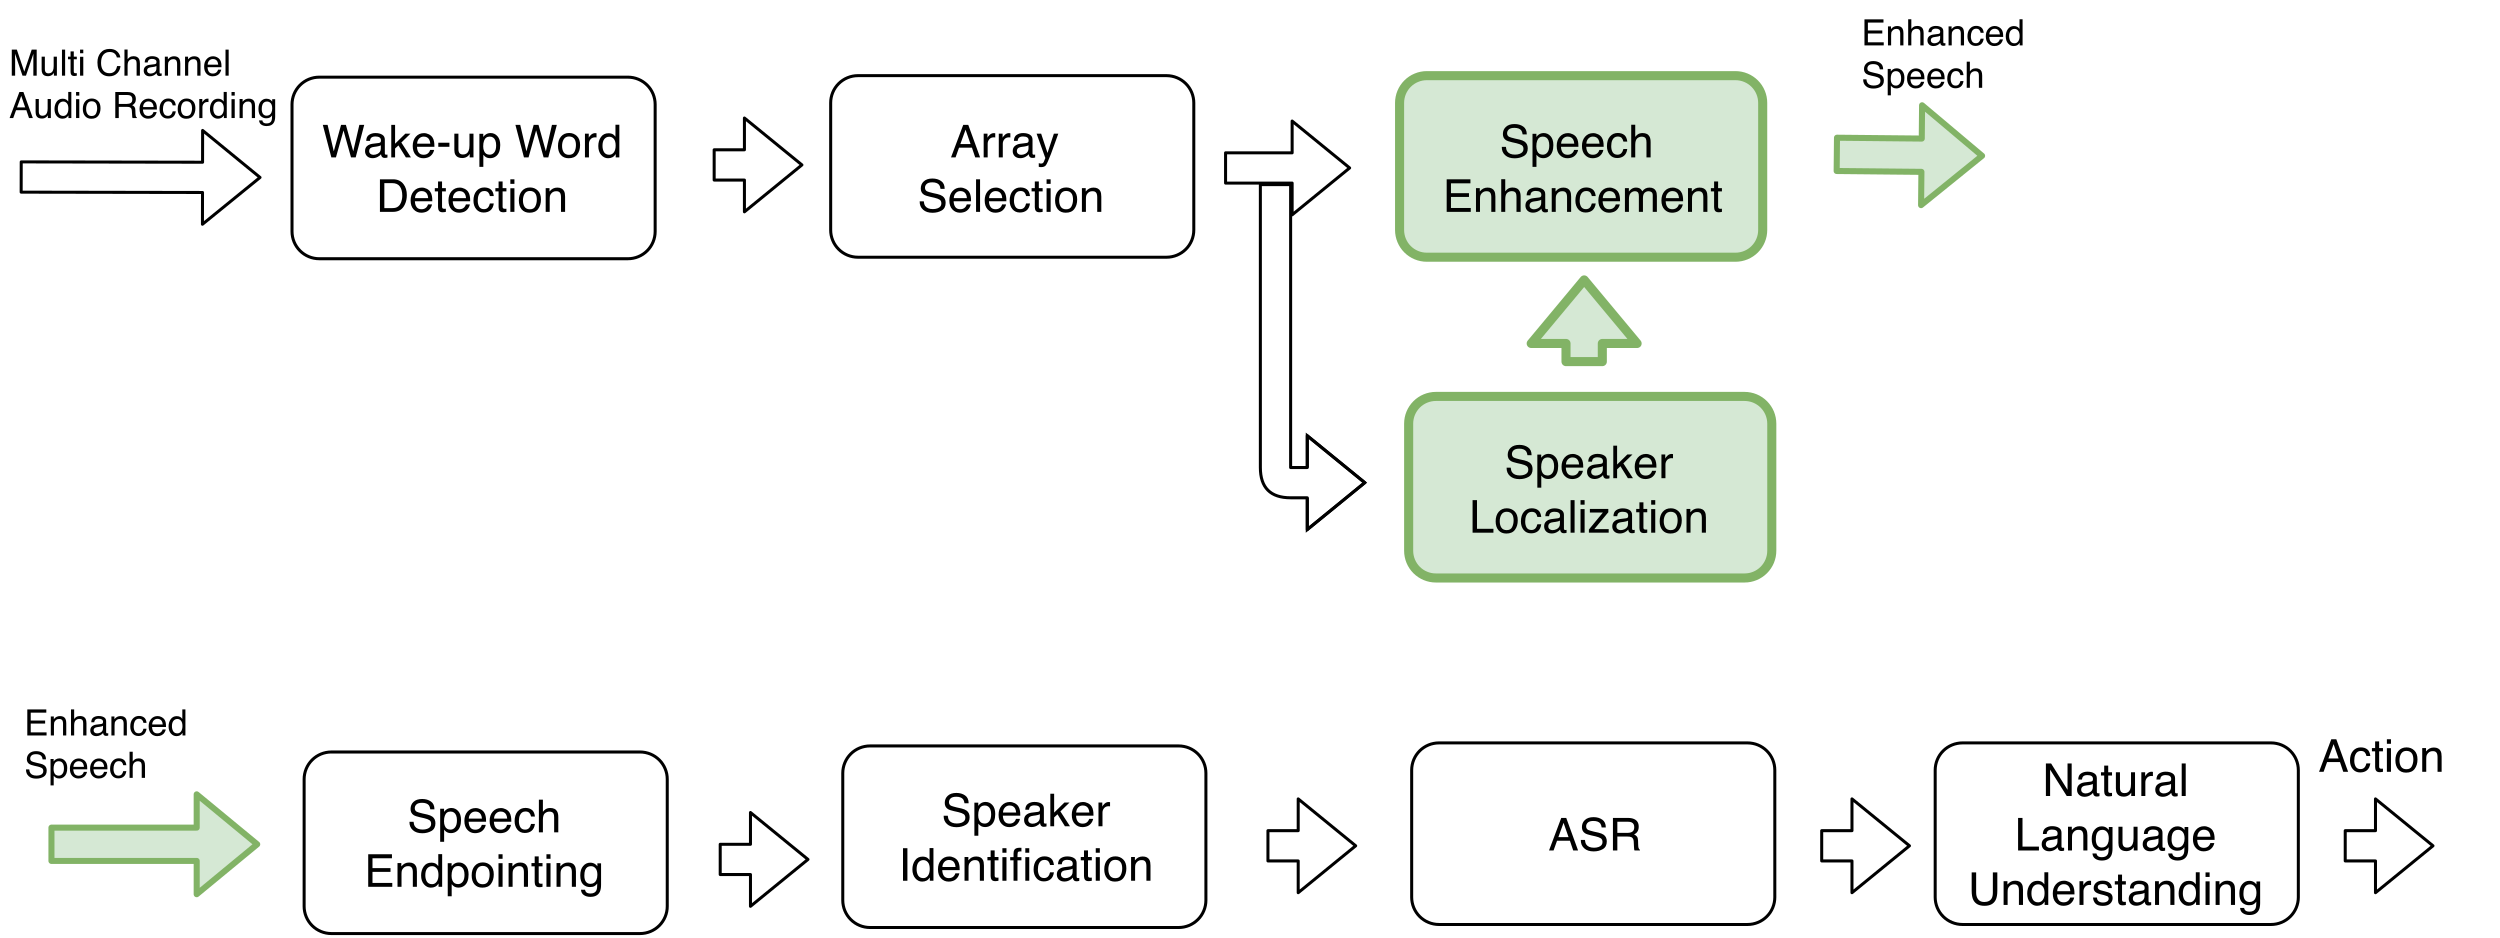 <?xml version="1.0" encoding="UTF-8"?>
<svg xmlns="http://www.w3.org/2000/svg" xmlns:xlink="http://www.w3.org/1999/xlink" width="594pt" height="222.96pt" viewBox="0 0 594 222.96" version="1.1">
<rect x="0" y="0" width="594" height="222.96" fill="#333333" stroke="none"/>
<defs>
<g>
<symbol overflow="visible" id="glyph0-0">
<path style="stroke:none;" d="M 0.344 0 L 0.344 -7.734 L 6.484 -7.734 L 6.484 0 Z M 5.516 -0.969 L 5.516 -6.766 L 1.312 -6.766 L 1.312 -0.969 Z M 5.516 -0.969 "/>
</symbol>
<symbol overflow="visible" id="glyph0-1">
<path style="stroke:none;" d="M 4.797 -3.172 L 3.609 -6.578 L 2.375 -3.172 Z M 3.062 -7.734 L 4.25 -7.734 L 7.062 0 L 5.906 0 L 5.125 -2.312 L 2.062 -2.312 L 1.234 0 L 0.156 0 Z M 3.609 -7.734 Z M 3.609 -7.734 "/>
</symbol>
<symbol overflow="visible" id="glyph0-2">
<path style="stroke:none;" d="M 0.719 -5.641 L 1.625 -5.641 L 1.625 -4.672 C 1.695 -4.859 1.875 -5.086 2.156 -5.359 C 2.445 -5.629 2.781 -5.766 3.156 -5.766 C 3.176 -5.766 3.207 -5.758 3.25 -5.75 C 3.289 -5.75 3.363 -5.742 3.469 -5.734 L 3.469 -4.734 C 3.406 -4.742 3.348 -4.75 3.297 -4.75 C 3.254 -4.758 3.207 -4.766 3.156 -4.766 C 2.676 -4.766 2.305 -4.609 2.047 -4.297 C 1.797 -3.992 1.672 -3.645 1.672 -3.25 L 1.672 0 L 0.719 0 Z M 0.719 -5.641 "/>
</symbol>
<symbol overflow="visible" id="glyph0-3">
<path style="stroke:none;" d="M 1.422 -1.5 C 1.422 -1.227 1.52 -1.008 1.719 -0.844 C 1.914 -0.688 2.156 -0.609 2.438 -0.609 C 2.77 -0.609 3.094 -0.688 3.406 -0.844 C 3.926 -1.102 4.188 -1.523 4.188 -2.109 L 4.188 -2.875 C 4.07 -2.801 3.922 -2.738 3.734 -2.688 C 3.555 -2.633 3.379 -2.598 3.203 -2.578 L 2.625 -2.5 C 2.281 -2.457 2.023 -2.391 1.859 -2.297 C 1.566 -2.129 1.422 -1.863 1.422 -1.5 Z M 3.719 -3.422 C 3.938 -3.441 4.082 -3.531 4.156 -3.688 C 4.195 -3.77 4.219 -3.891 4.219 -4.047 C 4.219 -4.367 4.102 -4.602 3.875 -4.75 C 3.645 -4.895 3.316 -4.969 2.891 -4.969 C 2.391 -4.969 2.035 -4.836 1.828 -4.578 C 1.711 -4.43 1.641 -4.211 1.609 -3.922 L 0.719 -3.922 C 0.738 -4.609 0.961 -5.086 1.391 -5.359 C 1.828 -5.641 2.332 -5.781 2.906 -5.781 C 3.57 -5.781 4.109 -5.648 4.516 -5.391 C 4.93 -5.141 5.141 -4.75 5.141 -4.219 L 5.141 -0.969 C 5.141 -0.875 5.16 -0.797 5.203 -0.734 C 5.242 -0.672 5.328 -0.641 5.453 -0.641 C 5.492 -0.641 5.539 -0.641 5.594 -0.641 C 5.645 -0.648 5.703 -0.66 5.766 -0.672 L 5.766 0.031 C 5.617 0.07 5.504 0.098 5.422 0.109 C 5.348 0.117 5.242 0.125 5.109 0.125 C 4.785 0.125 4.551 0.008 4.406 -0.219 C 4.32 -0.344 4.266 -0.52 4.234 -0.75 C 4.047 -0.5 3.77 -0.281 3.406 -0.094 C 3.039 0.094 2.645 0.188 2.219 0.188 C 1.688 0.188 1.254 0.031 0.922 -0.281 C 0.598 -0.602 0.438 -1.004 0.438 -1.484 C 0.438 -2.004 0.598 -2.406 0.922 -2.688 C 1.242 -2.977 1.672 -3.16 2.203 -3.234 Z M 2.938 -5.781 Z M 2.938 -5.781 "/>
</symbol>
<symbol overflow="visible" id="glyph0-4">
<path style="stroke:none;" d="M 4.219 -5.641 L 5.266 -5.641 C 5.129 -5.273 4.832 -4.445 4.375 -3.156 C 4.031 -2.188 3.742 -1.398 3.516 -0.797 C 2.961 0.641 2.57 1.516 2.344 1.828 C 2.125 2.148 1.738 2.312 1.188 2.312 C 1.062 2.312 0.961 2.305 0.891 2.297 C 0.816 2.285 0.727 2.266 0.625 2.234 L 0.625 1.375 C 0.789 1.414 0.91 1.441 0.984 1.453 C 1.055 1.461 1.117 1.469 1.172 1.469 C 1.348 1.469 1.477 1.438 1.562 1.375 C 1.645 1.32 1.711 1.254 1.766 1.172 C 1.785 1.141 1.848 0.992 1.953 0.734 C 2.066 0.484 2.145 0.289 2.188 0.156 L 0.109 -5.641 L 1.188 -5.641 L 2.703 -1.047 Z M 2.688 -5.781 Z M 2.688 -5.781 "/>
</symbol>
<symbol overflow="visible" id="glyph0-5">
<path style="stroke:none;" d=""/>
</symbol>
<symbol overflow="visible" id="glyph0-6">
<path style="stroke:none;" d="M 1.5 -2.5 C 1.531 -2.062 1.633 -1.703 1.812 -1.422 C 2.164 -0.91 2.781 -0.656 3.656 -0.656 C 4.051 -0.656 4.41 -0.711 4.734 -0.828 C 5.359 -1.047 5.672 -1.438 5.672 -2 C 5.672 -2.414 5.535 -2.711 5.266 -2.891 C 5.004 -3.066 4.586 -3.223 4.016 -3.359 L 2.969 -3.594 C 2.281 -3.75 1.797 -3.914 1.516 -4.094 C 1.023 -4.414 0.781 -4.898 0.781 -5.547 C 0.781 -6.242 1.02 -6.812 1.5 -7.25 C 1.977 -7.695 2.66 -7.922 3.547 -7.922 C 4.359 -7.922 5.047 -7.723 5.609 -7.328 C 6.172 -6.941 6.453 -6.32 6.453 -5.469 L 5.469 -5.469 C 5.414 -5.875 5.305 -6.191 5.141 -6.422 C 4.816 -6.816 4.273 -7.016 3.516 -7.016 C 2.891 -7.016 2.441 -6.883 2.172 -6.625 C 1.91 -6.375 1.781 -6.078 1.781 -5.734 C 1.781 -5.348 1.938 -5.066 2.25 -4.891 C 2.457 -4.785 2.926 -4.645 3.656 -4.469 L 4.734 -4.234 C 5.254 -4.109 5.66 -3.941 5.953 -3.734 C 6.441 -3.379 6.688 -2.852 6.688 -2.156 C 6.688 -1.301 6.375 -0.691 5.75 -0.328 C 5.125 0.035 4.398 0.219 3.578 0.219 C 2.617 0.219 1.867 -0.023 1.328 -0.516 C 0.773 -1.004 0.504 -1.664 0.516 -2.5 Z M 3.625 -7.938 Z M 3.625 -7.938 "/>
</symbol>
<symbol overflow="visible" id="glyph0-7">
<path style="stroke:none;" d="M 3.047 -5.766 C 3.441 -5.766 3.828 -5.672 4.203 -5.484 C 4.578 -5.297 4.863 -5.051 5.062 -4.75 C 5.25 -4.469 5.375 -4.141 5.438 -3.766 C 5.5 -3.504 5.531 -3.086 5.531 -2.516 L 1.391 -2.516 C 1.41 -1.941 1.547 -1.484 1.797 -1.141 C 2.047 -0.797 2.438 -0.625 2.969 -0.625 C 3.469 -0.625 3.863 -0.785 4.156 -1.109 C 4.32 -1.297 4.441 -1.516 4.516 -1.766 L 5.453 -1.766 C 5.422 -1.555 5.336 -1.32 5.203 -1.062 C 5.066 -0.812 4.91 -0.609 4.734 -0.453 C 4.453 -0.172 4.098 0.016 3.672 0.109 C 3.441 0.172 3.18 0.203 2.891 0.203 C 2.191 0.203 1.598 -0.051 1.109 -0.562 C 0.617 -1.07 0.375 -1.789 0.375 -2.719 C 0.375 -3.613 0.617 -4.344 1.109 -4.906 C 1.609 -5.477 2.254 -5.766 3.047 -5.766 Z M 4.547 -3.266 C 4.516 -3.68 4.426 -4.008 4.281 -4.25 C 4.02 -4.707 3.586 -4.938 2.984 -4.938 C 2.547 -4.938 2.18 -4.781 1.891 -4.469 C 1.598 -4.156 1.441 -3.754 1.422 -3.266 Z M 2.953 -5.781 Z M 2.953 -5.781 "/>
</symbol>
<symbol overflow="visible" id="glyph0-8">
<path style="stroke:none;" d="M 0.719 -7.734 L 1.672 -7.734 L 1.672 0 L 0.719 0 Z M 0.719 -7.734 "/>
</symbol>
<symbol overflow="visible" id="glyph0-9">
<path style="stroke:none;" d="M 2.875 -5.797 C 3.508 -5.797 4.023 -5.641 4.422 -5.328 C 4.816 -5.023 5.055 -4.5 5.141 -3.75 L 4.219 -3.75 C 4.156 -4.094 4.023 -4.379 3.828 -4.609 C 3.629 -4.836 3.312 -4.953 2.875 -4.953 C 2.27 -4.953 1.836 -4.656 1.578 -4.062 C 1.41 -3.688 1.328 -3.219 1.328 -2.656 C 1.328 -2.094 1.441 -1.613 1.672 -1.219 C 1.91 -0.832 2.289 -0.641 2.812 -0.641 C 3.195 -0.641 3.504 -0.758 3.734 -1 C 3.961 -1.25 4.125 -1.582 4.219 -2 L 5.141 -2 C 5.035 -1.25 4.77 -0.703 4.344 -0.359 C 3.926 -0.016 3.391 0.156 2.734 0.156 C 1.992 0.156 1.406 -0.109 0.969 -0.641 C 0.531 -1.18 0.312 -1.852 0.312 -2.656 C 0.312 -3.645 0.551 -4.414 1.031 -4.969 C 1.508 -5.52 2.125 -5.797 2.875 -5.797 Z M 2.719 -5.781 Z M 2.719 -5.781 "/>
</symbol>
<symbol overflow="visible" id="glyph0-10">
<path style="stroke:none;" d="M 0.891 -7.219 L 1.844 -7.219 L 1.844 -5.641 L 2.75 -5.641 L 2.75 -4.859 L 1.844 -4.859 L 1.844 -1.188 C 1.844 -0.988 1.91 -0.859 2.047 -0.797 C 2.117 -0.754 2.238 -0.734 2.406 -0.734 C 2.457 -0.734 2.508 -0.734 2.562 -0.734 C 2.613 -0.734 2.676 -0.738 2.75 -0.75 L 2.75 0 C 2.633 0.031 2.52 0.051 2.406 0.062 C 2.289 0.082 2.16 0.094 2.016 0.094 C 1.578 0.094 1.281 -0.02 1.125 -0.25 C 0.969 -0.477 0.891 -0.77 0.891 -1.125 L 0.891 -4.859 L 0.125 -4.859 L 0.125 -5.641 L 0.891 -5.641 Z M 0.891 -7.219 "/>
</symbol>
<symbol overflow="visible" id="glyph0-11">
<path style="stroke:none;" d="M 0.688 -5.609 L 1.656 -5.609 L 1.656 0 L 0.688 0 Z M 0.688 -7.734 L 1.656 -7.734 L 1.656 -6.656 L 0.688 -6.656 Z M 0.688 -7.734 "/>
</symbol>
<symbol overflow="visible" id="glyph0-12">
<path style="stroke:none;" d="M 2.938 -0.609 C 3.562 -0.609 3.988 -0.844 4.219 -1.312 C 4.457 -1.789 4.578 -2.32 4.578 -2.906 C 4.578 -3.438 4.492 -3.867 4.328 -4.203 C 4.055 -4.711 3.594 -4.969 2.938 -4.969 C 2.363 -4.969 1.941 -4.742 1.672 -4.297 C 1.41 -3.859 1.281 -3.332 1.281 -2.719 C 1.281 -2.113 1.41 -1.609 1.672 -1.203 C 1.941 -0.805 2.363 -0.609 2.938 -0.609 Z M 2.969 -5.797 C 3.695 -5.797 4.312 -5.551 4.812 -5.062 C 5.312 -4.582 5.562 -3.875 5.562 -2.938 C 5.562 -2.031 5.336 -1.281 4.891 -0.688 C 4.453 -0.094 3.77 0.203 2.844 0.203 C 2.062 0.203 1.441 -0.055 0.984 -0.578 C 0.535 -1.109 0.312 -1.816 0.312 -2.703 C 0.312 -3.641 0.551 -4.391 1.031 -4.953 C 1.508 -5.516 2.156 -5.797 2.969 -5.797 Z M 2.938 -5.781 Z M 2.938 -5.781 "/>
</symbol>
<symbol overflow="visible" id="glyph0-13">
<path style="stroke:none;" d="M 0.688 -5.641 L 1.594 -5.641 L 1.594 -4.844 C 1.863 -5.164 2.145 -5.398 2.438 -5.547 C 2.738 -5.691 3.07 -5.766 3.438 -5.766 C 4.238 -5.766 4.781 -5.484 5.062 -4.922 C 5.219 -4.617 5.297 -4.18 5.297 -3.609 L 5.297 0 L 4.328 0 L 4.328 -3.547 C 4.328 -3.891 4.273 -4.172 4.172 -4.391 C 4.004 -4.734 3.703 -4.906 3.266 -4.906 C 3.035 -4.906 2.848 -4.883 2.703 -4.844 C 2.441 -4.77 2.211 -4.613 2.016 -4.375 C 1.859 -4.188 1.754 -3.992 1.703 -3.797 C 1.66 -3.598 1.641 -3.316 1.641 -2.953 L 1.641 0 L 0.688 0 Z M 2.922 -5.781 Z M 2.922 -5.781 "/>
</symbol>
<symbol overflow="visible" id="glyph0-14">
<path style="stroke:none;" d="M 1.328 -7.734 L 2.797 -1.438 L 4.531 -7.734 L 5.672 -7.734 L 7.422 -1.438 L 8.875 -7.734 L 10.031 -7.734 L 8 0 L 6.891 0 L 5.109 -6.406 L 3.312 0 L 2.219 0 L 0.188 -7.734 Z M 1.328 -7.734 "/>
</symbol>
<symbol overflow="visible" id="glyph0-15">
<path style="stroke:none;" d="M 0.672 -7.734 L 1.578 -7.734 L 1.578 -3.25 L 4.016 -5.641 L 5.234 -5.641 L 3.062 -3.531 L 5.344 0 L 4.141 0 L 2.375 -2.844 L 1.578 -2.109 L 1.578 0 L 0.672 0 Z M 0.672 -7.734 "/>
</symbol>
<symbol overflow="visible" id="glyph0-16">
<path style="stroke:none;" d="M 0.453 -3.484 L 3.094 -3.484 L 3.094 -2.516 L 0.453 -2.516 Z M 0.453 -3.484 "/>
</symbol>
<symbol overflow="visible" id="glyph0-17">
<path style="stroke:none;" d="M 1.641 -5.641 L 1.641 -1.891 C 1.641 -1.609 1.688 -1.375 1.781 -1.188 C 1.945 -0.852 2.258 -0.688 2.719 -0.688 C 3.383 -0.688 3.832 -0.977 4.062 -1.562 C 4.195 -1.883 4.266 -2.32 4.266 -2.875 L 4.266 -5.641 L 5.219 -5.641 L 5.219 0 L 4.312 0 L 4.328 -0.828 C 4.203 -0.617 4.051 -0.441 3.875 -0.297 C 3.508 0.004 3.066 0.156 2.547 0.156 C 1.742 0.156 1.195 -0.113 0.906 -0.656 C 0.75 -0.938 0.672 -1.32 0.672 -1.812 L 0.672 -5.641 Z M 2.938 -5.781 Z M 2.938 -5.781 "/>
</symbol>
<symbol overflow="visible" id="glyph0-18">
<path style="stroke:none;" d="M 3.078 -0.641 C 3.516 -0.641 3.879 -0.82 4.172 -1.188 C 4.461 -1.562 4.609 -2.117 4.609 -2.859 C 4.609 -3.305 4.547 -3.691 4.422 -4.016 C 4.172 -4.629 3.723 -4.938 3.078 -4.938 C 2.422 -4.938 1.973 -4.609 1.734 -3.953 C 1.598 -3.609 1.531 -3.164 1.531 -2.625 C 1.531 -2.188 1.598 -1.816 1.734 -1.516 C 1.973 -0.93 2.422 -0.641 3.078 -0.641 Z M 0.625 -5.609 L 1.547 -5.609 L 1.547 -4.859 C 1.734 -5.117 1.938 -5.316 2.156 -5.453 C 2.477 -5.672 2.859 -5.781 3.297 -5.781 C 3.93 -5.781 4.469 -5.535 4.906 -5.047 C 5.352 -4.555 5.578 -3.852 5.578 -2.938 C 5.578 -1.707 5.258 -0.832 4.625 -0.312 C 4.219 0.02 3.742 0.188 3.203 0.188 C 2.773 0.188 2.414 0.094 2.125 -0.094 C 1.957 -0.195 1.77 -0.375 1.562 -0.625 L 1.562 2.25 L 0.625 2.25 Z M 0.625 -5.609 "/>
</symbol>
<symbol overflow="visible" id="glyph0-19">
<path style="stroke:none;" d="M 1.297 -2.75 C 1.297 -2.145 1.422 -1.641 1.672 -1.234 C 1.93 -0.828 2.344 -0.625 2.906 -0.625 C 3.344 -0.625 3.703 -0.812 3.984 -1.188 C 4.273 -1.57 4.422 -2.113 4.422 -2.812 C 4.422 -3.531 4.273 -4.055 3.984 -4.391 C 3.691 -4.734 3.332 -4.906 2.906 -4.906 C 2.426 -4.906 2.035 -4.723 1.734 -4.359 C 1.441 -3.992 1.297 -3.457 1.297 -2.75 Z M 2.719 -5.734 C 3.156 -5.734 3.52 -5.645 3.812 -5.469 C 3.977 -5.363 4.164 -5.176 4.375 -4.906 L 4.375 -7.766 L 5.297 -7.766 L 5.297 0 L 4.438 0 L 4.438 -0.781 C 4.219 -0.438 3.957 -0.188 3.656 -0.031 C 3.352 0.125 3.004 0.203 2.609 0.203 C 1.984 0.203 1.441 -0.062 0.984 -0.594 C 0.523 -1.125 0.297 -1.828 0.297 -2.703 C 0.297 -3.523 0.504 -4.234 0.922 -4.828 C 1.336 -5.43 1.938 -5.734 2.719 -5.734 Z M 2.719 -5.734 "/>
</symbol>
<symbol overflow="visible" id="glyph0-20">
<path style="stroke:none;" d="M 3.797 -0.891 C 4.148 -0.891 4.441 -0.926 4.672 -1 C 5.078 -1.133 5.41 -1.398 5.672 -1.797 C 5.867 -2.109 6.016 -2.508 6.109 -3 C 6.16 -3.289 6.188 -3.562 6.188 -3.812 C 6.188 -4.77 5.992 -5.508 5.609 -6.031 C 5.234 -6.562 4.625 -6.828 3.781 -6.828 L 1.922 -6.828 L 1.922 -0.891 Z M 0.875 -7.734 L 4 -7.734 C 5.062 -7.734 5.883 -7.352 6.469 -6.594 C 7 -5.914 7.266 -5.047 7.266 -3.984 C 7.266 -3.16 7.109 -2.422 6.797 -1.766 C 6.254 -0.586 5.316 0 3.984 0 L 0.875 0 Z M 0.875 -7.734 "/>
</symbol>
<symbol overflow="visible" id="glyph0-21">
<path style="stroke:none;" d="M 0.828 -7.734 L 1.875 -7.734 L 1.875 -0.922 L 5.781 -0.922 L 5.781 0 L 0.828 0 Z M 0.828 -7.734 "/>
</symbol>
<symbol overflow="visible" id="glyph0-22">
<path style="stroke:none;" d="M 0.281 -0.75 L 3.609 -4.797 L 0.516 -4.797 L 0.516 -5.641 L 4.891 -5.641 L 4.891 -4.859 L 1.562 -0.844 L 4.984 -0.844 L 4.984 0 L 0.281 0 Z M 2.719 -5.781 Z M 2.719 -5.781 "/>
</symbol>
<symbol overflow="visible" id="glyph0-23">
<path style="stroke:none;" d="M 0.688 -7.766 L 1.641 -7.766 L 1.641 -4.875 C 1.867 -5.156 2.07 -5.352 2.25 -5.469 C 2.551 -5.676 2.93 -5.781 3.391 -5.781 C 4.203 -5.781 4.754 -5.492 5.047 -4.922 C 5.211 -4.609 5.297 -4.172 5.297 -3.609 L 5.297 0 L 4.312 0 L 4.312 -3.547 C 4.312 -3.961 4.258 -4.27 4.156 -4.469 C 3.988 -4.77 3.664 -4.922 3.188 -4.922 C 2.789 -4.922 2.43 -4.785 2.109 -4.516 C 1.797 -4.242 1.641 -3.734 1.641 -2.984 L 1.641 0 L 0.688 0 Z M 0.688 -7.766 "/>
</symbol>
<symbol overflow="visible" id="glyph0-24">
<path style="stroke:none;" d="M 0.922 -7.734 L 6.562 -7.734 L 6.562 -6.781 L 1.938 -6.781 L 1.938 -4.438 L 6.219 -4.438 L 6.219 -3.547 L 1.938 -3.547 L 1.938 -0.922 L 6.641 -0.922 L 6.641 0 L 0.922 0 Z M 3.781 -7.734 Z M 3.781 -7.734 "/>
</symbol>
<symbol overflow="visible" id="glyph0-25">
<path style="stroke:none;" d="M 0.688 -5.641 L 1.625 -5.641 L 1.625 -4.844 C 1.852 -5.113 2.062 -5.312 2.25 -5.438 C 2.562 -5.656 2.914 -5.766 3.312 -5.766 C 3.758 -5.766 4.117 -5.656 4.391 -5.438 C 4.547 -5.312 4.688 -5.125 4.812 -4.875 C 5.02 -5.176 5.266 -5.398 5.547 -5.547 C 5.836 -5.691 6.16 -5.766 6.516 -5.766 C 7.273 -5.766 7.789 -5.488 8.062 -4.938 C 8.207 -4.645 8.281 -4.25 8.281 -3.75 L 8.281 0 L 7.297 0 L 7.297 -3.922 C 7.297 -4.297 7.203 -4.551 7.016 -4.688 C 6.828 -4.832 6.598 -4.906 6.328 -4.906 C 5.953 -4.906 5.629 -4.781 5.359 -4.531 C 5.098 -4.281 4.969 -3.863 4.969 -3.281 L 4.969 0 L 4 0 L 4 -3.688 C 4 -4.062 3.953 -4.336 3.859 -4.516 C 3.711 -4.773 3.445 -4.906 3.062 -4.906 C 2.695 -4.906 2.367 -4.766 2.078 -4.484 C 1.785 -4.211 1.641 -3.711 1.641 -2.984 L 1.641 0 L 0.688 0 Z M 0.688 -5.641 "/>
</symbol>
<symbol overflow="visible" id="glyph0-26">
<path style="stroke:none;" d="M 4.422 -4.188 C 4.91 -4.188 5.297 -4.285 5.578 -4.484 C 5.867 -4.68 6.016 -5.035 6.016 -5.547 C 6.016 -6.098 5.812 -6.473 5.406 -6.672 C 5.195 -6.773 4.91 -6.828 4.547 -6.828 L 2 -6.828 L 2 -4.188 Z M 0.953 -7.734 L 4.531 -7.734 C 5.113 -7.734 5.598 -7.645 5.984 -7.469 C 6.711 -7.145 7.078 -6.539 7.078 -5.656 C 7.078 -5.188 6.977 -4.801 6.781 -4.5 C 6.594 -4.207 6.328 -3.973 5.984 -3.797 C 6.285 -3.672 6.508 -3.508 6.656 -3.312 C 6.812 -3.113 6.898 -2.789 6.922 -2.344 L 6.953 -1.312 C 6.961 -1.008 6.988 -0.785 7.031 -0.641 C 7.094 -0.398 7.207 -0.242 7.375 -0.172 L 7.375 0 L 6.078 0 C 6.047 -0.062 6.02 -0.145 6 -0.25 C 5.977 -0.363 5.961 -0.57 5.953 -0.875 L 5.891 -2.156 C 5.859 -2.664 5.672 -3.004 5.328 -3.172 C 5.117 -3.266 4.801 -3.312 4.375 -3.312 L 2 -3.312 L 2 0 L 0.953 0 Z M 0.953 -7.734 "/>
</symbol>
<symbol overflow="visible" id="glyph0-27">
<path style="stroke:none;" d="M 0.828 -7.734 L 2.062 -7.734 L 5.969 -1.469 L 5.969 -7.734 L 6.953 -7.734 L 6.953 0 L 5.781 0 L 1.828 -6.266 L 1.828 0 L 0.828 0 Z M 3.828 -7.734 Z M 3.828 -7.734 "/>
</symbol>
<symbol overflow="visible" id="glyph0-28">
<path style="stroke:none;" d="M 2.688 -5.734 C 3.125 -5.734 3.508 -5.625 3.844 -5.406 C 4.02 -5.289 4.203 -5.113 4.391 -4.875 L 4.391 -5.578 L 5.266 -5.578 L 5.266 -0.453 C 5.266 0.254 5.16 0.816 4.953 1.234 C 4.555 2.004 3.812 2.391 2.719 2.391 C 2.113 2.391 1.602 2.25 1.188 1.969 C 0.77 1.695 0.539 1.273 0.5 0.703 L 1.453 0.703 C 1.504 0.953 1.598 1.145 1.734 1.281 C 1.941 1.488 2.281 1.594 2.75 1.594 C 3.469 1.594 3.941 1.336 4.172 0.828 C 4.305 0.523 4.367 -0.008 4.359 -0.781 C 4.16 -0.5 3.926 -0.285 3.656 -0.141 C 3.395 -0.004 3.047 0.062 2.609 0.062 C 1.992 0.062 1.457 -0.148 1 -0.578 C 0.551 -1.016 0.328 -1.734 0.328 -2.734 C 0.328 -3.672 0.555 -4.406 1.016 -4.938 C 1.473 -5.469 2.031 -5.734 2.688 -5.734 Z M 4.391 -2.844 C 4.391 -3.539 4.242 -4.055 3.953 -4.391 C 3.672 -4.734 3.305 -4.906 2.859 -4.906 C 2.191 -4.906 1.734 -4.594 1.484 -3.969 C 1.359 -3.633 1.297 -3.195 1.297 -2.656 C 1.297 -2.02 1.422 -1.535 1.672 -1.203 C 1.93 -0.867 2.281 -0.703 2.719 -0.703 C 3.406 -0.703 3.883 -1.008 4.156 -1.625 C 4.312 -1.969 4.391 -2.375 4.391 -2.844 Z M 2.797 -5.781 Z M 2.797 -5.781 "/>
</symbol>
<symbol overflow="visible" id="glyph0-29">
<path style="stroke:none;" d="M 1.953 -7.734 L 1.953 -2.953 C 1.953 -2.391 2.062 -1.922 2.281 -1.547 C 2.594 -0.984 3.117 -0.703 3.859 -0.703 C 4.742 -0.703 5.348 -1.008 5.672 -1.625 C 5.836 -1.945 5.922 -2.391 5.922 -2.953 L 5.922 -7.734 L 6.984 -7.734 L 6.984 -3.391 C 6.984 -2.441 6.852 -1.707 6.594 -1.188 C 6.125 -0.258 5.238 0.203 3.938 0.203 C 2.633 0.203 1.75 -0.258 1.281 -1.188 C 1.02 -1.707 0.891 -2.441 0.891 -3.391 L 0.891 -7.734 Z M 3.938 -7.734 Z M 3.938 -7.734 "/>
</symbol>
<symbol overflow="visible" id="glyph0-30">
<path style="stroke:none;" d="M 1.266 -1.766 C 1.285 -1.453 1.363 -1.211 1.5 -1.047 C 1.738 -0.734 2.148 -0.578 2.734 -0.578 C 3.086 -0.578 3.395 -0.656 3.656 -0.812 C 3.926 -0.969 4.062 -1.203 4.062 -1.516 C 4.062 -1.766 3.957 -1.953 3.75 -2.078 C 3.602 -2.148 3.332 -2.238 2.938 -2.344 L 2.172 -2.531 C 1.691 -2.656 1.336 -2.789 1.109 -2.938 C 0.703 -3.188 0.5 -3.539 0.5 -4 C 0.5 -4.531 0.691 -4.957 1.078 -5.281 C 1.461 -5.613 1.977 -5.781 2.625 -5.781 C 3.477 -5.781 4.094 -5.531 4.469 -5.031 C 4.707 -4.719 4.82 -4.379 4.812 -4.016 L 3.922 -4.016 C 3.898 -4.234 3.82 -4.426 3.688 -4.594 C 3.469 -4.844 3.094 -4.969 2.562 -4.969 C 2.195 -4.969 1.922 -4.898 1.734 -4.766 C 1.555 -4.629 1.469 -4.453 1.469 -4.234 C 1.469 -3.984 1.586 -3.785 1.828 -3.641 C 1.973 -3.547 2.18 -3.469 2.453 -3.406 L 3.078 -3.25 C 3.754 -3.082 4.211 -2.926 4.453 -2.781 C 4.816 -2.531 5 -2.145 5 -1.625 C 5 -1.125 4.805 -0.691 4.422 -0.328 C 4.047 0.035 3.469 0.219 2.688 0.219 C 1.852 0.219 1.258 0.031 0.906 -0.344 C 0.562 -0.727 0.375 -1.203 0.344 -1.766 Z M 2.656 -5.781 Z M 2.656 -5.781 "/>
</symbol>
<symbol overflow="visible" id="glyph0-31">
<path style="stroke:none;" d="M 1.062 -7.734 L 2.109 -7.734 L 2.109 0 L 1.062 0 Z M 1.062 -7.734 "/>
</symbol>
<symbol overflow="visible" id="glyph0-32">
<path style="stroke:none;" d="M 0.938 -6.5 C 0.945 -6.883 1.016 -7.172 1.141 -7.359 C 1.359 -7.68 1.785 -7.844 2.422 -7.844 C 2.473 -7.844 2.531 -7.836 2.594 -7.828 C 2.664 -7.828 2.738 -7.828 2.812 -7.828 L 2.812 -6.953 C 2.719 -6.961 2.645 -6.969 2.594 -6.969 C 2.551 -6.969 2.516 -6.969 2.484 -6.969 C 2.191 -6.969 2.016 -6.895 1.953 -6.75 C 1.898 -6.602 1.875 -6.223 1.875 -5.609 L 2.812 -5.609 L 2.812 -4.859 L 1.875 -4.859 L 1.875 0 L 0.938 0 L 0.938 -4.859 L 0.141 -4.859 L 0.141 -5.609 L 0.938 -5.609 Z M 3.734 -6.656 L 3.734 -7.734 L 4.672 -7.734 L 4.672 -6.656 Z M 3.734 -5.609 L 4.672 -5.609 L 4.672 0 L 3.734 0 Z M 3.734 -5.609 "/>
</symbol>
<symbol overflow="visible" id="glyph1-0">
<path style="stroke:none;" d="M 0.281 0 L 0.281 -6.188 L 5.188 -6.188 L 5.188 0 Z M 4.406 -0.781 L 4.406 -5.406 L 1.047 -5.406 L 1.047 -0.781 Z M 4.406 -0.781 "/>
</symbol>
<symbol overflow="visible" id="glyph1-1">
<path style="stroke:none;" d="M 0.641 -6.188 L 1.844 -6.188 L 3.609 -0.953 L 5.375 -6.188 L 6.562 -6.188 L 6.562 0 L 5.766 0 L 5.766 -3.656 C 5.766 -3.781 5.766 -3.988 5.766 -4.281 C 5.773 -4.57 5.781 -4.883 5.781 -5.219 L 4.016 0 L 3.188 0 L 1.422 -5.219 L 1.422 -5.031 C 1.422 -4.875 1.422 -4.641 1.422 -4.328 C 1.43 -4.023 1.438 -3.801 1.438 -3.656 L 1.438 0 L 0.641 0 Z M 0.641 -6.188 "/>
</symbol>
<symbol overflow="visible" id="glyph1-2">
<path style="stroke:none;" d="M 1.312 -4.516 L 1.312 -1.516 C 1.312 -1.285 1.348 -1.098 1.422 -0.953 C 1.555 -0.68 1.805 -0.547 2.172 -0.547 C 2.703 -0.547 3.062 -0.781 3.25 -1.25 C 3.352 -1.508 3.406 -1.859 3.406 -2.297 L 3.406 -4.516 L 4.172 -4.516 L 4.172 0 L 3.453 0 L 3.469 -0.672 C 3.363 -0.492 3.238 -0.348 3.094 -0.234 C 2.801 0.004 2.453 0.125 2.047 0.125 C 1.398 0.125 0.961 -0.086 0.734 -0.516 C 0.609 -0.754 0.547 -1.062 0.547 -1.438 L 0.547 -4.516 Z M 2.359 -4.625 Z M 2.359 -4.625 "/>
</symbol>
<symbol overflow="visible" id="glyph1-3">
<path style="stroke:none;" d="M 0.578 -6.188 L 1.328 -6.188 L 1.328 0 L 0.578 0 Z M 0.578 -6.188 "/>
</symbol>
<symbol overflow="visible" id="glyph1-4">
<path style="stroke:none;" d="M 0.703 -5.766 L 1.469 -5.766 L 1.469 -4.516 L 2.188 -4.516 L 2.188 -3.891 L 1.469 -3.891 L 1.469 -0.953 C 1.469 -0.797 1.523 -0.688 1.641 -0.625 C 1.691 -0.594 1.785 -0.578 1.922 -0.578 C 1.961 -0.578 2.004 -0.578 2.047 -0.578 C 2.086 -0.586 2.133 -0.594 2.188 -0.594 L 2.188 0 C 2.102 0.02 2.016 0.035 1.922 0.047 C 1.828 0.066 1.727 0.078 1.625 0.078 C 1.27 0.078 1.023 -0.008 0.891 -0.188 C 0.766 -0.375 0.703 -0.613 0.703 -0.906 L 0.703 -3.891 L 0.094 -3.891 L 0.094 -4.516 L 0.703 -4.516 Z M 0.703 -5.766 "/>
</symbol>
<symbol overflow="visible" id="glyph1-5">
<path style="stroke:none;" d="M 0.562 -4.484 L 1.328 -4.484 L 1.328 0 L 0.562 0 Z M 0.562 -6.188 L 1.328 -6.188 L 1.328 -5.328 L 0.562 -5.328 Z M 0.562 -6.188 "/>
</symbol>
<symbol overflow="visible" id="glyph1-6">
<path style="stroke:none;" d=""/>
</symbol>
<symbol overflow="visible" id="glyph1-7">
<path style="stroke:none;" d="M 3.266 -6.359 C 4.047 -6.359 4.648 -6.148 5.078 -5.734 C 5.516 -5.316 5.758 -4.848 5.812 -4.328 L 4.984 -4.328 C 4.898 -4.723 4.719 -5.035 4.438 -5.266 C 4.156 -5.504 3.766 -5.625 3.266 -5.625 C 2.66 -5.625 2.172 -5.41 1.797 -4.984 C 1.422 -4.555 1.234 -3.898 1.234 -3.016 C 1.234 -2.285 1.398 -1.695 1.734 -1.25 C 2.078 -0.801 2.582 -0.578 3.25 -0.578 C 3.875 -0.578 4.348 -0.812 4.672 -1.281 C 4.836 -1.531 4.961 -1.863 5.047 -2.281 L 5.859 -2.281 C 5.785 -1.625 5.547 -1.078 5.141 -0.641 C 4.648 -0.109 3.988 0.156 3.156 0.156 C 2.438 0.156 1.832 -0.062 1.344 -0.5 C 0.695 -1.07 0.375 -1.957 0.375 -3.156 C 0.375 -4.07 0.617 -4.82 1.109 -5.406 C 1.629 -6.039 2.348 -6.359 3.266 -6.359 Z M 3.094 -6.359 Z M 3.094 -6.359 "/>
</symbol>
<symbol overflow="visible" id="glyph1-8">
<path style="stroke:none;" d="M 0.562 -6.203 L 1.312 -6.203 L 1.312 -3.906 C 1.488 -4.125 1.648 -4.281 1.797 -4.375 C 2.047 -4.539 2.352 -4.625 2.719 -4.625 C 3.363 -4.625 3.805 -4.395 4.047 -3.938 C 4.172 -3.688 4.234 -3.336 4.234 -2.891 L 4.234 0 L 3.453 0 L 3.453 -2.844 C 3.453 -3.176 3.41 -3.422 3.328 -3.578 C 3.191 -3.816 2.93 -3.938 2.547 -3.938 C 2.234 -3.938 1.945 -3.828 1.688 -3.609 C 1.438 -3.398 1.312 -2.992 1.312 -2.391 L 1.312 0 L 0.562 0 Z M 0.562 -6.203 "/>
</symbol>
<symbol overflow="visible" id="glyph1-9">
<path style="stroke:none;" d="M 1.141 -1.203 C 1.141 -0.984 1.219 -0.812 1.375 -0.688 C 1.539 -0.562 1.734 -0.5 1.953 -0.5 C 2.211 -0.5 2.469 -0.555 2.719 -0.672 C 3.145 -0.879 3.359 -1.219 3.359 -1.688 L 3.359 -2.297 C 3.266 -2.234 3.145 -2.18 3 -2.141 C 2.852 -2.109 2.707 -2.082 2.562 -2.062 L 2.109 -2 C 1.828 -1.969 1.617 -1.91 1.484 -1.828 C 1.254 -1.703 1.141 -1.492 1.141 -1.203 Z M 2.969 -2.734 C 3.145 -2.754 3.266 -2.828 3.328 -2.953 C 3.359 -3.016 3.375 -3.113 3.375 -3.25 C 3.375 -3.5 3.281 -3.68 3.094 -3.797 C 2.914 -3.922 2.656 -3.984 2.312 -3.984 C 1.914 -3.984 1.633 -3.875 1.469 -3.656 C 1.375 -3.539 1.312 -3.367 1.281 -3.141 L 0.578 -3.141 C 0.586 -3.691 0.766 -4.078 1.109 -4.297 C 1.461 -4.516 1.867 -4.625 2.328 -4.625 C 2.859 -4.625 3.289 -4.52 3.625 -4.312 C 3.945 -4.113 4.109 -3.801 4.109 -3.375 L 4.109 -0.781 C 4.109 -0.695 4.125 -0.629 4.156 -0.578 C 4.188 -0.535 4.254 -0.516 4.359 -0.516 C 4.391 -0.516 4.426 -0.516 4.469 -0.516 C 4.52 -0.523 4.566 -0.535 4.609 -0.547 L 4.609 0.016 C 4.492 0.055 4.406 0.078 4.344 0.078 C 4.281 0.086 4.195 0.094 4.094 0.094 C 3.832 0.094 3.641 0 3.516 -0.188 C 3.453 -0.281 3.41 -0.414 3.391 -0.594 C 3.234 -0.395 3.008 -0.219 2.719 -0.062 C 2.438 0.082 2.117 0.156 1.766 0.156 C 1.348 0.156 1.004 0.031 0.734 -0.219 C 0.473 -0.477 0.344 -0.801 0.344 -1.188 C 0.344 -1.602 0.473 -1.926 0.734 -2.156 C 0.992 -2.383 1.336 -2.523 1.766 -2.578 Z M 2.344 -4.625 Z M 2.344 -4.625 "/>
</symbol>
<symbol overflow="visible" id="glyph1-10">
<path style="stroke:none;" d="M 0.562 -4.516 L 1.281 -4.516 L 1.281 -3.875 C 1.488 -4.133 1.711 -4.32 1.953 -4.438 C 2.191 -4.551 2.457 -4.609 2.75 -4.609 C 3.383 -4.609 3.816 -4.383 4.047 -3.938 C 4.172 -3.695 4.234 -3.348 4.234 -2.891 L 4.234 0 L 3.469 0 L 3.469 -2.844 C 3.469 -3.113 3.426 -3.336 3.344 -3.516 C 3.207 -3.785 2.961 -3.922 2.609 -3.922 C 2.43 -3.922 2.285 -3.906 2.172 -3.875 C 1.961 -3.812 1.781 -3.688 1.625 -3.5 C 1.488 -3.352 1.398 -3.203 1.359 -3.047 C 1.328 -2.891 1.312 -2.66 1.312 -2.359 L 1.312 0 L 0.562 0 Z M 2.344 -4.625 Z M 2.344 -4.625 "/>
</symbol>
<symbol overflow="visible" id="glyph1-11">
<path style="stroke:none;" d="M 2.438 -4.609 C 2.758 -4.609 3.066 -4.531 3.359 -4.375 C 3.66 -4.227 3.891 -4.035 4.047 -3.797 C 4.203 -3.578 4.305 -3.312 4.359 -3 C 4.398 -2.801 4.422 -2.473 4.422 -2.016 L 1.109 -2.016 C 1.129 -1.555 1.238 -1.188 1.438 -0.906 C 1.645 -0.633 1.957 -0.5 2.375 -0.5 C 2.77 -0.5 3.086 -0.629 3.328 -0.891 C 3.461 -1.035 3.555 -1.211 3.609 -1.422 L 4.359 -1.422 C 4.336 -1.254 4.27 -1.066 4.156 -0.859 C 4.051 -0.66 3.93 -0.492 3.797 -0.359 C 3.555 -0.141 3.27 0.008 2.938 0.094 C 2.75 0.133 2.539 0.156 2.312 0.156 C 1.75 0.156 1.27 -0.047 0.875 -0.453 C 0.488 -0.859 0.297 -1.43 0.297 -2.172 C 0.297 -2.891 0.492 -3.473 0.891 -3.922 C 1.285 -4.379 1.801 -4.609 2.438 -4.609 Z M 3.641 -2.609 C 3.609 -2.941 3.535 -3.207 3.422 -3.406 C 3.211 -3.77 2.867 -3.953 2.391 -3.953 C 2.035 -3.953 1.738 -3.828 1.5 -3.578 C 1.27 -3.328 1.148 -3.004 1.141 -2.609 Z M 2.359 -4.625 Z M 2.359 -4.625 "/>
</symbol>
<symbol overflow="visible" id="glyph1-12">
<path style="stroke:none;" d=""/>
</symbol>
<symbol overflow="visible" id="glyph1-13">
<path style="stroke:none;" d="M 3.828 -2.531 L 2.891 -5.266 L 1.891 -2.531 Z M 2.453 -6.188 L 3.406 -6.188 L 5.641 0 L 4.734 0 L 4.109 -1.859 L 1.656 -1.859 L 0.984 0 L 0.125 0 Z M 2.891 -6.188 Z M 2.891 -6.188 "/>
</symbol>
<symbol overflow="visible" id="glyph1-14">
<path style="stroke:none;" d="M 1.031 -2.203 C 1.031 -1.723 1.133 -1.316 1.344 -0.984 C 1.551 -0.66 1.879 -0.5 2.328 -0.5 C 2.68 -0.5 2.969 -0.648 3.188 -0.953 C 3.414 -1.254 3.531 -1.688 3.531 -2.25 C 3.531 -2.82 3.41 -3.242 3.172 -3.516 C 2.941 -3.785 2.66 -3.922 2.328 -3.922 C 1.941 -3.922 1.629 -3.773 1.391 -3.484 C 1.148 -3.191 1.031 -2.766 1.031 -2.203 Z M 2.172 -4.594 C 2.523 -4.594 2.816 -4.52 3.047 -4.375 C 3.18 -4.289 3.332 -4.141 3.5 -3.922 L 3.5 -6.203 L 4.234 -6.203 L 4.234 0 L 3.547 0 L 3.547 -0.625 C 3.367 -0.344 3.16 -0.141 2.922 -0.016 C 2.68 0.098 2.406 0.156 2.094 0.156 C 1.594 0.156 1.156 -0.051 0.781 -0.469 C 0.414 -0.895 0.234 -1.457 0.234 -2.156 C 0.234 -2.812 0.398 -3.379 0.734 -3.859 C 1.078 -4.348 1.555 -4.594 2.172 -4.594 Z M 2.172 -4.594 "/>
</symbol>
<symbol overflow="visible" id="glyph1-15">
<path style="stroke:none;" d="M 2.344 -0.484 C 2.844 -0.484 3.188 -0.672 3.375 -1.047 C 3.562 -1.43 3.656 -1.859 3.656 -2.328 C 3.656 -2.742 3.586 -3.086 3.453 -3.359 C 3.242 -3.773 2.879 -3.984 2.359 -3.984 C 1.891 -3.984 1.551 -3.805 1.344 -3.453 C 1.133 -3.098 1.031 -2.672 1.031 -2.172 C 1.031 -1.691 1.133 -1.289 1.344 -0.969 C 1.551 -0.645 1.883 -0.484 2.344 -0.484 Z M 2.375 -4.641 C 2.957 -4.641 3.445 -4.445 3.844 -4.062 C 4.25 -3.676 4.453 -3.102 4.453 -2.344 C 4.453 -1.625 4.273 -1.023 3.922 -0.547 C 3.566 -0.066 3.02 0.172 2.281 0.172 C 1.656 0.172 1.16 -0.035 0.797 -0.453 C 0.43 -0.879 0.25 -1.445 0.25 -2.156 C 0.25 -2.914 0.441 -3.52 0.828 -3.969 C 1.211 -4.414 1.727 -4.641 2.375 -4.641 Z M 2.344 -4.625 Z M 2.344 -4.625 "/>
</symbol>
<symbol overflow="visible" id="glyph1-16">
<path style="stroke:none;" d="M 3.531 -3.359 C 3.926 -3.359 4.238 -3.438 4.469 -3.594 C 4.695 -3.75 4.812 -4.031 4.812 -4.438 C 4.812 -4.875 4.648 -5.176 4.328 -5.344 C 4.16 -5.426 3.93 -5.469 3.641 -5.469 L 1.594 -5.469 L 1.594 -3.359 Z M 0.766 -6.188 L 3.625 -6.188 C 4.094 -6.188 4.477 -6.117 4.781 -5.984 C 5.363 -5.711 5.656 -5.223 5.656 -4.516 C 5.656 -4.148 5.578 -3.848 5.422 -3.609 C 5.273 -3.367 5.062 -3.18 4.781 -3.047 C 5.031 -2.941 5.211 -2.805 5.328 -2.641 C 5.453 -2.484 5.52 -2.227 5.531 -1.875 L 5.562 -1.047 C 5.57 -0.805 5.594 -0.629 5.625 -0.516 C 5.676 -0.316 5.766 -0.191 5.891 -0.141 L 5.891 0 L 4.875 0 C 4.844 -0.051 4.816 -0.117 4.797 -0.203 C 4.785 -0.285 4.773 -0.445 4.766 -0.688 L 4.703 -1.734 C 4.68 -2.129 4.531 -2.398 4.25 -2.547 C 4.094 -2.617 3.844 -2.656 3.5 -2.656 L 1.594 -2.656 L 1.594 0 L 0.766 0 Z M 0.766 -6.188 "/>
</symbol>
<symbol overflow="visible" id="glyph1-17">
<path style="stroke:none;" d="M 2.297 -4.641 C 2.805 -4.641 3.219 -4.516 3.531 -4.266 C 3.852 -4.023 4.047 -3.602 4.109 -3 L 3.375 -3 C 3.332 -3.27 3.227 -3.5 3.062 -3.688 C 2.906 -3.875 2.648 -3.969 2.297 -3.969 C 1.816 -3.969 1.473 -3.727 1.266 -3.25 C 1.129 -2.945 1.062 -2.57 1.062 -2.125 C 1.062 -1.664 1.156 -1.281 1.344 -0.969 C 1.531 -0.664 1.832 -0.516 2.25 -0.516 C 2.562 -0.516 2.805 -0.609 2.984 -0.797 C 3.172 -0.992 3.301 -1.258 3.375 -1.594 L 4.109 -1.594 C 4.023 -1 3.812 -0.562 3.469 -0.281 C 3.133 -0.008 2.707 0.125 2.188 0.125 C 1.594 0.125 1.117 -0.086 0.766 -0.516 C 0.422 -0.941 0.25 -1.477 0.25 -2.125 C 0.25 -2.914 0.441 -3.531 0.828 -3.969 C 1.211 -4.414 1.703 -4.641 2.297 -4.641 Z M 2.172 -4.625 Z M 2.172 -4.625 "/>
</symbol>
<symbol overflow="visible" id="glyph1-18">
<path style="stroke:none;" d="M 0.578 -4.516 L 1.297 -4.516 L 1.297 -3.734 C 1.359 -3.879 1.504 -4.062 1.734 -4.281 C 1.961 -4.5 2.227 -4.609 2.531 -4.609 C 2.539 -4.609 2.562 -4.609 2.594 -4.609 C 2.633 -4.609 2.691 -4.602 2.766 -4.594 L 2.766 -3.797 C 2.723 -3.797 2.68 -3.797 2.641 -3.797 C 2.609 -3.805 2.566 -3.812 2.516 -3.812 C 2.141 -3.812 1.848 -3.688 1.641 -3.438 C 1.43 -3.195 1.328 -2.914 1.328 -2.594 L 1.328 0 L 0.578 0 Z M 0.578 -4.516 "/>
</symbol>
<symbol overflow="visible" id="glyph1-19">
<path style="stroke:none;" d="M 2.141 -4.594 C 2.492 -4.594 2.805 -4.504 3.078 -4.328 C 3.223 -4.234 3.367 -4.094 3.516 -3.906 L 3.516 -4.469 L 4.219 -4.469 L 4.219 -0.359 C 4.219 0.211 4.129 0.66 3.953 0.984 C 3.641 1.598 3.047 1.906 2.172 1.906 C 1.691 1.906 1.285 1.797 0.953 1.578 C 0.617 1.359 0.43 1.02 0.391 0.562 L 1.172 0.562 C 1.203 0.758 1.273 0.914 1.391 1.031 C 1.555 1.195 1.82 1.281 2.188 1.281 C 2.77 1.281 3.148 1.078 3.328 0.672 C 3.441 0.422 3.492 -0.008 3.484 -0.625 C 3.328 -0.395 3.141 -0.223 2.922 -0.109 C 2.711 0.004 2.438 0.062 2.094 0.062 C 1.602 0.062 1.172 -0.109 0.797 -0.453 C 0.43 -0.805 0.25 -1.383 0.25 -2.188 C 0.25 -2.938 0.43 -3.523 0.797 -3.953 C 1.172 -4.379 1.617 -4.594 2.141 -4.594 Z M 3.516 -2.281 C 3.516 -2.832 3.398 -3.242 3.172 -3.516 C 2.941 -3.785 2.645 -3.922 2.281 -3.922 C 1.75 -3.922 1.383 -3.672 1.188 -3.172 C 1.082 -2.898 1.031 -2.551 1.031 -2.125 C 1.031 -1.613 1.133 -1.223 1.344 -0.953 C 1.551 -0.691 1.828 -0.562 2.172 -0.562 C 2.723 -0.562 3.109 -0.805 3.328 -1.297 C 3.453 -1.578 3.516 -1.906 3.516 -2.281 Z M 2.234 -4.625 Z M 2.234 -4.625 "/>
</symbol>
<symbol overflow="visible" id="glyph1-20">
<path style="stroke:none;" d="M 0.734 -6.188 L 5.25 -6.188 L 5.25 -5.422 L 1.547 -5.422 L 1.547 -3.547 L 4.969 -3.547 L 4.969 -2.828 L 1.547 -2.828 L 1.547 -0.734 L 5.312 -0.734 L 5.312 0 L 0.734 0 Z M 3.031 -6.188 Z M 3.031 -6.188 "/>
</symbol>
<symbol overflow="visible" id="glyph1-21">
<path style="stroke:none;" d="M 1.203 -2 C 1.223 -1.645 1.305 -1.359 1.453 -1.141 C 1.734 -0.734 2.223 -0.531 2.922 -0.531 C 3.234 -0.531 3.52 -0.57 3.781 -0.656 C 4.281 -0.832 4.531 -1.145 4.531 -1.594 C 4.531 -1.926 4.426 -2.164 4.219 -2.312 C 4 -2.457 3.664 -2.582 3.219 -2.688 L 2.375 -2.875 C 1.82 -3 1.438 -3.133 1.219 -3.281 C 0.82 -3.539 0.625 -3.926 0.625 -4.438 C 0.625 -4.988 0.816 -5.441 1.203 -5.797 C 1.586 -6.16 2.129 -6.344 2.828 -6.344 C 3.484 -6.344 4.035 -6.188 4.484 -5.875 C 4.941 -5.562 5.172 -5.062 5.172 -4.375 L 4.375 -4.375 C 4.332 -4.707 4.242 -4.961 4.109 -5.141 C 3.859 -5.461 3.426 -5.625 2.812 -5.625 C 2.312 -5.625 1.953 -5.52 1.734 -5.312 C 1.523 -5.102 1.422 -4.859 1.422 -4.578 C 1.422 -4.273 1.547 -4.055 1.797 -3.922 C 1.961 -3.828 2.336 -3.711 2.922 -3.578 L 3.797 -3.375 C 4.211 -3.281 4.535 -3.148 4.766 -2.984 C 5.148 -2.703 5.344 -2.285 5.344 -1.734 C 5.344 -1.047 5.094 -0.551 4.594 -0.25 C 4.102 0.039 3.523 0.188 2.859 0.188 C 2.086 0.188 1.488 -0.008 1.062 -0.406 C 0.625 -0.801 0.41 -1.332 0.422 -2 Z M 2.891 -6.359 Z M 2.891 -6.359 "/>
</symbol>
<symbol overflow="visible" id="glyph1-22">
<path style="stroke:none;" d="M 2.453 -0.516 C 2.805 -0.516 3.098 -0.66 3.328 -0.953 C 3.566 -1.242 3.688 -1.688 3.688 -2.281 C 3.688 -2.645 3.633 -2.953 3.531 -3.203 C 3.344 -3.703 2.984 -3.953 2.453 -3.953 C 1.93 -3.953 1.57 -3.691 1.375 -3.172 C 1.27 -2.891 1.219 -2.531 1.219 -2.094 C 1.219 -1.75 1.27 -1.453 1.375 -1.203 C 1.57 -0.742 1.93 -0.516 2.453 -0.516 Z M 0.5 -4.484 L 1.234 -4.484 L 1.234 -3.891 C 1.391 -4.098 1.555 -4.258 1.734 -4.375 C 1.984 -4.539 2.281 -4.625 2.625 -4.625 C 3.145 -4.625 3.582 -4.426 3.938 -4.031 C 4.289 -3.633 4.469 -3.078 4.469 -2.359 C 4.469 -1.367 4.211 -0.664 3.703 -0.25 C 3.367 0.02 2.988 0.156 2.562 0.156 C 2.219 0.156 1.93 0.078 1.703 -0.078 C 1.566 -0.16 1.414 -0.301 1.25 -0.5 L 1.25 1.797 L 0.5 1.797 Z M 0.5 -4.484 "/>
</symbol>
</g>
<clipPath id="clip1">
  <path d="M 0 0 L 594 0 L 594 222.93 L 0 222.93 Z M 0 0 "/>
</clipPath>
<clipPath id="clip2">
  <path d="M 331 172 L 426 172 L 426 222.211 L 331 222.211 Z M 331 172 "/>
</clipPath>
<clipPath id="clip3">
  <path d="M 455 172 L 551 172 L 551 222.211 L 455 222.211 Z M 455 172 "/>
</clipPath>
<clipPath id="clip4">
  <path d="M 68 174 L 163 174 L 163 222.211 L 68 222.211 Z M 68 174 "/>
</clipPath>
<clipPath id="clip5">
  <path d="M 196 173 L 291 173 L 291 222.211 L 196 222.211 Z M 196 173 "/>
</clipPath>
</defs>
<g id="surface1">
<g clip-path="url(#clip1)" clip-rule="nonzero">
<path style=" stroke:none;fill-rule:nonzero;fill:rgb(100%,100%,100%);fill-opacity:1;" d="M 0 0 L 594 0 L 594 222.93 L 0 222.93 Z M 0 0 "/>
</g>
<path style="fill-rule:nonzero;fill:rgb(100%,100%,100%);fill-opacity:1;stroke-width:1;stroke-linecap:butt;stroke-linejoin:miter;stroke:rgb(0%,0%,0%);stroke-opacity:1;stroke-miterlimit:4;" d="M 282.998 24.498 L 384.998 24.498 C 385.59 24.498 386.177 24.557 386.758 24.672 C 387.334 24.786 387.899 24.959 388.442 25.188 C 388.991 25.41 389.507 25.687 390.001 26.019 C 390.49 26.345 390.946 26.719 391.364 27.138 C 391.783 27.556 392.157 28.007 392.483 28.501 C 392.809 28.99 393.086 29.511 393.314 30.055 C 393.543 30.603 393.711 31.163 393.825 31.744 C 393.945 32.325 393.999 32.912 393.999 33.498 L 393.999 75.498 C 393.999 76.09 393.945 76.677 393.825 77.258 C 393.711 77.834 393.543 78.399 393.314 78.942 C 393.086 79.491 392.809 80.007 392.483 80.501 C 392.157 80.99 391.783 81.446 391.364 81.864 C 390.946 82.283 390.49 82.657 390.001 82.983 C 389.507 83.309 388.991 83.586 388.442 83.814 C 387.899 84.042 387.334 84.211 386.758 84.325 C 386.177 84.444 385.59 84.499 384.998 84.499 L 282.998 84.499 C 282.411 84.499 281.824 84.444 281.243 84.325 C 280.667 84.211 280.102 84.042 279.554 83.814 C 279.011 83.586 278.489 83.309 278 82.983 C 277.506 82.657 277.055 82.283 276.637 81.864 C 276.218 81.446 275.844 80.99 275.518 80.501 C 275.186 80.007 274.909 79.491 274.687 78.942 C 274.459 78.399 274.29 77.834 274.171 77.258 C 274.057 76.677 274.002 76.09 274.002 75.498 L 274.002 33.498 C 274.002 32.912 274.057 32.325 274.171 31.744 C 274.29 31.163 274.459 30.603 274.687 30.055 C 274.909 29.511 275.186 28.99 275.518 28.501 C 275.844 28.007 276.218 27.556 276.637 27.138 C 277.055 26.719 277.506 26.345 278 26.019 C 278.489 25.687 279.011 25.41 279.554 25.188 C 280.102 24.959 280.667 24.786 281.243 24.672 C 281.824 24.557 282.411 24.498 282.998 24.498 Z M 282.998 24.498 " transform="matrix(0.719,0,0,0.719,0.36,0.36)"/>
<g style="fill:rgb(0%,0%,0%);fill-opacity:1;">
  <use xlink:href="#glyph0-1" x="225.806" y="37.395"/>
  <use xlink:href="#glyph0-2" x="233.001" y="37.395"/>
  <use xlink:href="#glyph0-2" x="236.593" y="37.395"/>
  <use xlink:href="#glyph0-3" x="240.185" y="37.395"/>
  <use xlink:href="#glyph0-4" x="246.185" y="37.395"/>
  <use xlink:href="#glyph0-5" x="251.578" y="37.395"/>
</g>
<g style="fill:rgb(0%,0%,0%);fill-opacity:1;">
  <use xlink:href="#glyph0-6" x="217.997" y="50.339"/>
  <use xlink:href="#glyph0-7" x="225.192" y="50.339"/>
  <use xlink:href="#glyph0-8" x="231.191" y="50.339"/>
  <use xlink:href="#glyph0-7" x="233.587" y="50.339"/>
  <use xlink:href="#glyph0-9" x="239.587" y="50.339"/>
  <use xlink:href="#glyph0-10" x="244.98" y="50.339"/>
  <use xlink:href="#glyph0-11" x="247.977" y="50.339"/>
  <use xlink:href="#glyph0-12" x="250.374" y="50.339"/>
  <use xlink:href="#glyph0-13" x="256.373" y="50.339"/>
</g>
<path style="fill-rule:nonzero;fill:rgb(100%,100%,100%);fill-opacity:1;stroke-width:1;stroke-linecap:butt;stroke-linejoin:miter;stroke:rgb(0%,0%,0%);stroke-opacity:1;stroke-miterlimit:4;" d="M 104.999 24.997 L 206.999 24.997 C 207.592 24.997 208.178 25.057 208.754 25.171 C 209.335 25.291 209.9 25.459 210.443 25.687 C 210.992 25.91 211.508 26.187 212.002 26.518 C 212.491 26.844 212.947 27.219 213.366 27.637 C 213.784 28.056 214.153 28.506 214.485 29.001 C 214.811 29.49 215.088 30.011 215.316 30.554 C 215.538 31.103 215.712 31.662 215.826 32.244 C 215.94 32.825 216 33.412 216 33.998 L 216 75.998 C 216 76.59 215.94 77.177 215.826 77.758 C 215.712 78.334 215.538 78.898 215.316 79.442 C 215.088 79.99 214.811 80.506 214.485 81.001 C 214.153 81.489 213.784 81.946 213.366 82.364 C 212.947 82.782 212.491 83.157 212.002 83.483 C 211.508 83.809 210.992 84.091 210.443 84.314 C 209.9 84.542 209.335 84.711 208.754 84.825 C 208.178 84.944 207.592 84.998 206.999 84.998 L 104.999 84.998 C 104.407 84.998 103.826 84.944 103.244 84.825 C 102.663 84.711 102.104 84.542 101.555 84.314 C 101.012 84.091 100.49 83.809 100.001 83.483 C 99.507 83.157 99.056 82.782 98.638 82.364 C 98.22 81.946 97.845 81.489 97.519 81.001 C 97.188 80.506 96.911 79.99 96.683 79.442 C 96.46 78.898 96.286 78.334 96.172 77.758 C 96.058 77.177 95.998 76.59 95.998 75.998 L 95.998 33.998 C 95.998 33.412 96.058 32.825 96.172 32.244 C 96.286 31.662 96.46 31.103 96.683 30.554 C 96.911 30.011 97.188 29.49 97.519 29.001 C 97.845 28.506 98.22 28.056 98.638 27.637 C 99.056 27.219 99.507 26.844 100.001 26.518 C 100.49 26.187 101.012 25.91 101.555 25.687 C 102.104 25.459 102.663 25.291 103.244 25.171 C 103.826 25.057 104.407 24.997 104.999 24.997 Z M 104.999 24.997 " transform="matrix(0.719,0,0,0.719,0.36,0.36)"/>
<g style="fill:rgb(0%,0%,0%);fill-opacity:1;">
  <use xlink:href="#glyph0-14" x="76.509" y="37.395"/>
</g>
<g style="fill:rgb(0%,0%,0%);fill-opacity:1;">
  <use xlink:href="#glyph0-3" x="86.295" y="37.395"/>
  <use xlink:href="#glyph0-15" x="92.294" y="37.395"/>
  <use xlink:href="#glyph0-7" x="97.687" y="37.395"/>
  <use xlink:href="#glyph0-16" x="103.686" y="37.395"/>
  <use xlink:href="#glyph0-17" x="107.279" y="37.395"/>
  <use xlink:href="#glyph0-18" x="113.278" y="37.395"/>
  <use xlink:href="#glyph0-5" x="119.277" y="37.395"/>
  <use xlink:href="#glyph0-14" x="122.274" y="37.395"/>
</g>
<g style="fill:rgb(0%,0%,0%);fill-opacity:1;">
  <use xlink:href="#glyph0-12" x="132.266" y="37.395"/>
  <use xlink:href="#glyph0-2" x="138.265" y="37.395"/>
  <use xlink:href="#glyph0-19" x="141.857" y="37.395"/>
</g>
<g style="fill:rgb(0%,0%,0%);fill-opacity:1;">
  <use xlink:href="#glyph0-20" x="89.397" y="50.339"/>
  <use xlink:href="#glyph0-7" x="97.187" y="50.339"/>
  <use xlink:href="#glyph0-10" x="103.186" y="50.339"/>
  <use xlink:href="#glyph0-7" x="106.183" y="50.339"/>
  <use xlink:href="#glyph0-9" x="112.182" y="50.339"/>
  <use xlink:href="#glyph0-10" x="117.575" y="50.339"/>
  <use xlink:href="#glyph0-11" x="120.572" y="50.339"/>
  <use xlink:href="#glyph0-12" x="122.969" y="50.339"/>
  <use xlink:href="#glyph0-13" x="128.968" y="50.339"/>
</g>
<path style="fill-rule:nonzero;fill:rgb(83.53%,90.979%,83.139%);fill-opacity:1;stroke-width:3;stroke-linecap:butt;stroke-linejoin:miter;stroke:rgb(50.98%,70.2%,39.999%);stroke-opacity:1;stroke-miterlimit:4;" d="M 474 130.502 L 576.001 130.502 C 576.593 130.502 577.174 130.556 577.755 130.676 C 578.337 130.79 578.896 130.958 579.445 131.186 C 579.988 131.409 580.509 131.686 580.998 132.017 C 581.493 132.343 581.943 132.718 582.362 133.136 C 582.78 133.554 583.155 134.011 583.481 134.5 C 583.812 134.994 584.089 135.51 584.317 136.053 C 584.54 136.602 584.714 137.167 584.828 137.742 C 584.942 138.324 585.002 138.91 585.002 139.502 L 585.002 181.502 C 585.002 182.089 584.942 182.675 584.828 183.257 C 584.714 183.838 584.54 184.397 584.317 184.946 C 584.089 185.489 583.812 186.011 583.481 186.499 C 583.155 186.994 582.78 187.445 582.362 187.863 C 581.943 188.281 581.493 188.656 580.998 188.982 C 580.509 189.313 579.988 189.59 579.445 189.813 C 578.896 190.041 578.337 190.209 577.755 190.329 C 577.174 190.443 576.593 190.497 576.001 190.497 L 474 190.497 C 473.408 190.497 472.822 190.443 472.246 190.329 C 471.665 190.209 471.1 190.041 470.556 189.813 C 470.008 189.59 469.492 189.313 468.997 188.982 C 468.509 188.656 468.052 188.281 467.634 187.863 C 467.216 187.445 466.846 186.994 466.515 186.499 C 466.189 186.011 465.912 185.489 465.684 184.946 C 465.461 184.397 465.287 183.838 465.173 183.257 C 465.059 182.675 465 182.089 465 181.502 L 465 139.502 C 465 138.91 465.059 138.324 465.173 137.742 C 465.287 137.167 465.461 136.602 465.684 136.053 C 465.912 135.51 466.189 134.994 466.515 134.5 C 466.846 134.011 467.216 133.554 467.634 133.136 C 468.052 132.718 468.509 132.343 468.997 132.017 C 469.492 131.686 470.008 131.409 470.556 131.186 C 471.1 130.958 471.665 130.79 472.246 130.676 C 472.822 130.556 473.408 130.502 474 130.502 Z M 474 130.502 " transform="matrix(0.719,0,0,0.719,0.36,0.36)"/>
<g style="fill:rgb(0%,0%,0%);fill-opacity:1;">
  <use xlink:href="#glyph0-6" x="357.452" y="113.622"/>
  <use xlink:href="#glyph0-18" x="364.646" y="113.622"/>
  <use xlink:href="#glyph0-7" x="370.646" y="113.622"/>
  <use xlink:href="#glyph0-3" x="376.645" y="113.622"/>
  <use xlink:href="#glyph0-15" x="382.644" y="113.622"/>
  <use xlink:href="#glyph0-7" x="388.037" y="113.622"/>
  <use xlink:href="#glyph0-2" x="394.037" y="113.622"/>
</g>
<g style="fill:rgb(0%,0%,0%);fill-opacity:1;">
  <use xlink:href="#glyph0-21" x="349.058" y="126.567"/>
  <use xlink:href="#glyph0-12" x="355.057" y="126.567"/>
  <use xlink:href="#glyph0-9" x="361.056" y="126.567"/>
  <use xlink:href="#glyph0-3" x="366.45" y="126.567"/>
  <use xlink:href="#glyph0-8" x="372.449" y="126.567"/>
  <use xlink:href="#glyph0-11" x="374.846" y="126.567"/>
  <use xlink:href="#glyph0-22" x="377.242" y="126.567"/>
  <use xlink:href="#glyph0-3" x="382.636" y="126.567"/>
  <use xlink:href="#glyph0-10" x="388.635" y="126.567"/>
  <use xlink:href="#glyph0-11" x="391.632" y="126.567"/>
  <use xlink:href="#glyph0-12" x="394.028" y="126.567"/>
  <use xlink:href="#glyph0-13" x="400.027" y="126.567"/>
</g>
<path style="fill-rule:nonzero;fill:rgb(83.53%,90.979%,83.139%);fill-opacity:1;stroke-width:3;stroke-linecap:butt;stroke-linejoin:miter;stroke:rgb(50.98%,70.2%,39.999%);stroke-opacity:1;stroke-miterlimit:4;" d="M 471.002 24.498 L 573.003 24.498 C 573.589 24.498 574.176 24.557 574.757 24.672 C 575.333 24.786 575.898 24.959 576.446 25.188 C 576.99 25.41 577.511 25.687 578 26.019 C 578.489 26.345 578.945 26.719 579.363 27.138 C 579.782 27.556 580.156 28.007 580.482 28.501 C 580.814 28.99 581.091 29.511 581.313 30.055 C 581.542 30.603 581.71 31.163 581.829 31.744 C 581.943 32.325 581.998 32.912 581.998 33.498 L 581.998 75.498 C 581.998 76.09 581.943 76.677 581.829 77.258 C 581.71 77.834 581.542 78.399 581.313 78.942 C 581.091 79.491 580.814 80.007 580.482 80.501 C 580.156 80.99 579.782 81.446 579.363 81.864 C 578.945 82.283 578.489 82.657 578 82.983 C 577.511 83.309 576.99 83.586 576.446 83.814 C 575.898 84.042 575.333 84.211 574.757 84.325 C 574.176 84.444 573.589 84.499 573.003 84.499 L 471.002 84.499 C 470.41 84.499 469.823 84.444 469.242 84.325 C 468.666 84.211 468.101 84.042 467.558 83.814 C 467.009 83.586 466.493 83.309 465.999 82.983 C 465.51 82.657 465.054 82.283 464.636 81.864 C 464.217 81.446 463.843 80.99 463.517 80.501 C 463.191 80.007 462.914 79.491 462.686 78.942 C 462.457 78.399 462.289 77.834 462.175 77.258 C 462.055 76.677 462.001 76.09 462.001 75.498 L 462.001 33.498 C 462.001 32.912 462.055 32.325 462.175 31.744 C 462.289 31.163 462.457 30.603 462.686 30.055 C 462.914 29.511 463.191 28.99 463.517 28.501 C 463.843 28.007 464.217 27.556 464.636 27.138 C 465.054 26.719 465.51 26.345 465.999 26.019 C 466.493 25.687 467.009 25.41 467.558 25.188 C 468.101 24.959 468.666 24.786 469.242 24.672 C 469.823 24.557 470.41 24.498 471.002 24.498 Z M 471.002 24.498 " transform="matrix(0.719,0,0,0.719,0.36,0.36)"/>
<g style="fill:rgb(0%,0%,0%);fill-opacity:1;">
  <use xlink:href="#glyph0-6" x="356.306" y="37.395"/>
  <use xlink:href="#glyph0-18" x="363.5" y="37.395"/>
  <use xlink:href="#glyph0-7" x="369.5" y="37.395"/>
  <use xlink:href="#glyph0-7" x="375.499" y="37.395"/>
  <use xlink:href="#glyph0-9" x="381.498" y="37.395"/>
  <use xlink:href="#glyph0-23" x="386.891" y="37.395"/>
  <use xlink:href="#glyph0-5" x="392.891" y="37.395"/>
</g>
<g style="fill:rgb(0%,0%,0%);fill-opacity:1;">
  <use xlink:href="#glyph0-24" x="342.811" y="50.339"/>
  <use xlink:href="#glyph0-13" x="350.005" y="50.339"/>
  <use xlink:href="#glyph0-23" x="356.005" y="50.339"/>
  <use xlink:href="#glyph0-3" x="362.004" y="50.339"/>
  <use xlink:href="#glyph0-13" x="368.003" y="50.339"/>
  <use xlink:href="#glyph0-9" x="374.002" y="50.339"/>
  <use xlink:href="#glyph0-7" x="379.396" y="50.339"/>
  <use xlink:href="#glyph0-25" x="385.395" y="50.339"/>
  <use xlink:href="#glyph0-7" x="394.38" y="50.339"/>
  <use xlink:href="#glyph0-13" x="400.38" y="50.339"/>
  <use xlink:href="#glyph0-10" x="406.379" y="50.339"/>
</g>
<path style="fill:none;stroke-width:1;stroke-linecap:butt;stroke-linejoin:round;stroke:rgb(0%,0%,0%);stroke-opacity:1;stroke-miterlimit:10;" d="M 235.501 59.001 L 235.501 49.001 L 245.501 49.001 L 245.501 38.501 L 264.502 53.998 L 245.501 69.501 L 245.501 59.001 Z M 235.501 59.001 " transform="matrix(0.719,0,0,0.719,0.36,0.36)"/>
<path style="fill:none;stroke-width:1;stroke-linecap:butt;stroke-linejoin:round;stroke:rgb(0%,0%,0%);stroke-opacity:1;stroke-miterlimit:10;" d="M 404.499 60.001 L 404.499 50.001 L 426.498 50.001 L 426.498 39.501 L 445.499 54.998 L 426.498 70.501 L 426.498 60.001 Z M 404.499 60.001 " transform="matrix(0.719,0,0,0.719,0.36,0.36)"/>
<path style="fill:none;stroke-width:1;stroke-linecap:butt;stroke-linejoin:round;stroke:rgb(0%,0%,0%);stroke-opacity:1;stroke-miterlimit:10;" d="M 6.491 62.999 L 6.513 52.999 L 66.438 53.108 L 66.459 42.608 L 85.428 58.138 L 66.4 73.608 L 66.421 63.108 Z M 6.491 62.999 " transform="matrix(0.719,0,0,0.719,0.36,0.36)"/>
<g style="fill:rgb(0%,0%,0%);fill-opacity:1;">
  <use xlink:href="#glyph1-1" x="2.157" y="17.978"/>
  <use xlink:href="#glyph1-2" x="9.346" y="17.978"/>
  <use xlink:href="#glyph1-3" x="14.145" y="17.978"/>
  <use xlink:href="#glyph1-4" x="16.062" y="17.978"/>
  <use xlink:href="#glyph1-5" x="18.46" y="17.978"/>
  <use xlink:href="#glyph1-6" x="20.377" y="17.978"/>
  <use xlink:href="#glyph1-7" x="22.775" y="17.978"/>
  <use xlink:href="#glyph1-8" x="29.007" y="17.978"/>
  <use xlink:href="#glyph1-9" x="33.806" y="17.978"/>
  <use xlink:href="#glyph1-10" x="38.605" y="17.978"/>
  <use xlink:href="#glyph1-10" x="43.405" y="17.978"/>
  <use xlink:href="#glyph1-11" x="48.204" y="17.978"/>
  <use xlink:href="#glyph1-3" x="53.003" y="17.978"/>
  <use xlink:href="#glyph1-12" x="54.921" y="17.978"/>
  <use xlink:href="#glyph1-6" x="57.318" y="17.978"/>
</g>
<g style="fill:rgb(0%,0%,0%);fill-opacity:1;">
  <use xlink:href="#glyph1-13" x="2.157" y="28.046"/>
  <use xlink:href="#glyph1-2" x="7.913" y="28.046"/>
  <use xlink:href="#glyph1-14" x="12.713" y="28.046"/>
  <use xlink:href="#glyph1-5" x="17.512" y="28.046"/>
  <use xlink:href="#glyph1-15" x="19.429" y="28.046"/>
  <use xlink:href="#glyph1-6" x="24.228" y="28.046"/>
  <use xlink:href="#glyph1-16" x="26.626" y="28.046"/>
  <use xlink:href="#glyph1-11" x="32.858" y="28.046"/>
  <use xlink:href="#glyph1-17" x="37.657" y="28.046"/>
  <use xlink:href="#glyph1-15" x="41.972" y="28.046"/>
  <use xlink:href="#glyph1-18" x="46.771" y="28.046"/>
  <use xlink:href="#glyph1-14" x="49.645" y="28.046"/>
  <use xlink:href="#glyph1-5" x="54.444" y="28.046"/>
  <use xlink:href="#glyph1-10" x="56.362" y="28.046"/>
  <use xlink:href="#glyph1-19" x="61.161" y="28.046"/>
</g>
<path style=" stroke:none;fill-rule:nonzero;fill:rgb(100%,100%,100%);fill-opacity:1;" d="M 341.945 176.547 L 415.297 176.547 C 415.723 176.547 416.141 176.586 416.559 176.672 C 416.977 176.754 417.379 176.875 417.773 177.039 C 418.164 177.203 418.539 177.402 418.891 177.637 C 419.246 177.871 419.574 178.141 419.871 178.441 C 420.172 178.742 420.441 179.07 420.68 179.422 C 420.914 179.777 421.113 180.148 421.277 180.543 C 421.438 180.934 421.562 181.34 421.645 181.754 C 421.727 182.172 421.77 182.594 421.77 183.02 L 421.77 213.223 C 421.77 213.648 421.727 214.066 421.645 214.484 C 421.562 214.902 421.438 215.305 421.277 215.699 C 421.113 216.09 420.914 216.465 420.68 216.816 C 420.441 217.172 420.172 217.496 419.871 217.797 C 419.574 218.098 419.246 218.367 418.891 218.602 C 418.539 218.84 418.164 219.039 417.773 219.199 C 417.379 219.363 416.977 219.488 416.559 219.57 C 416.141 219.652 415.723 219.695 415.297 219.695 L 341.945 219.695 C 341.52 219.695 341.098 219.652 340.684 219.57 C 340.266 219.488 339.859 219.363 339.469 219.199 C 339.074 219.039 338.703 218.84 338.352 218.602 C 337.996 218.367 337.668 218.098 337.367 217.797 C 337.07 217.496 336.801 217.172 336.562 216.816 C 336.328 216.465 336.129 216.09 335.965 215.699 C 335.805 215.305 335.68 214.902 335.598 214.484 C 335.516 214.066 335.473 213.648 335.473 213.223 L 335.473 183.02 C 335.473 182.594 335.516 182.172 335.598 181.754 C 335.68 181.34 335.805 180.934 335.965 180.543 C 336.129 180.148 336.328 179.777 336.562 179.422 C 336.801 179.07 337.07 178.742 337.367 178.441 C 337.668 178.141 337.996 177.871 338.352 177.637 C 338.703 177.402 339.074 177.203 339.469 177.039 C 339.859 176.875 340.266 176.754 340.684 176.672 C 341.098 176.586 341.52 176.547 341.945 176.547 Z M 341.945 176.547 "/>
<g clip-path="url(#clip2)" clip-rule="nonzero">
<path style="fill:none;stroke-width:1;stroke-linecap:butt;stroke-linejoin:miter;stroke:rgb(0%,0%,0%);stroke-opacity:1;stroke-miterlimit:4;" d="M 475 245.001 L 577 245.001 C 577.592 245.001 578.174 245.056 578.755 245.175 C 579.336 245.289 579.896 245.458 580.444 245.686 C 580.987 245.914 581.509 246.191 581.998 246.517 C 582.492 246.843 582.948 247.217 583.361 247.636 C 583.779 248.054 584.154 248.51 584.486 248.999 C 584.812 249.493 585.089 250.009 585.317 250.558 C 585.539 251.101 585.713 251.666 585.827 252.242 C 585.941 252.823 586.001 253.41 586.001 254.002 L 586.001 296.002 C 586.001 296.594 585.941 297.175 585.827 297.756 C 585.713 298.337 585.539 298.897 585.317 299.445 C 585.089 299.989 584.812 300.51 584.486 300.999 C 584.154 301.493 583.779 301.944 583.361 302.362 C 582.948 302.781 582.492 303.155 581.998 303.481 C 581.509 303.813 580.987 304.09 580.444 304.312 C 579.896 304.541 579.336 304.714 578.755 304.828 C 578.174 304.943 577.592 305.002 577 305.002 L 475 305.002 C 474.408 305.002 473.821 304.943 473.245 304.828 C 472.664 304.714 472.099 304.541 471.556 304.312 C 471.007 304.09 470.491 303.813 470.002 303.481 C 469.508 303.155 469.052 302.781 468.634 302.362 C 468.221 301.944 467.846 301.493 467.515 300.999 C 467.189 300.51 466.912 299.989 466.683 299.445 C 466.461 298.897 466.287 298.337 466.173 297.756 C 466.059 297.175 465.999 296.594 465.999 296.002 L 465.999 254.002 C 465.999 253.41 466.059 252.823 466.173 252.242 C 466.287 251.666 466.461 251.101 466.683 250.558 C 466.912 250.009 467.189 249.493 467.515 248.999 C 467.846 248.51 468.221 248.054 468.634 247.636 C 469.052 247.217 469.508 246.843 470.002 246.517 C 470.491 246.191 471.007 245.914 471.556 245.686 C 472.099 245.458 472.664 245.289 473.245 245.175 C 473.821 245.056 474.408 245.001 475 245.001 Z M 475 245.001 " transform="matrix(0.719,0,0,0.719,0.36,0.36)"/>
</g>
<g style="fill:rgb(0%,0%,0%);fill-opacity:1;">
  <use xlink:href="#glyph0-1" x="367.89" y="202.075"/>
  <use xlink:href="#glyph0-6" x="375.085" y="202.075"/>
  <use xlink:href="#glyph0-26" x="382.28" y="202.075"/>
</g>
<path style=" stroke:none;fill-rule:nonzero;fill:rgb(100%,100%,100%);fill-opacity:1;" d="M 466.355 176.547 L 539.707 176.547 C 540.129 176.547 540.551 176.586 540.969 176.672 C 541.387 176.754 541.789 176.875 542.184 177.039 C 542.574 177.203 542.949 177.402 543.301 177.637 C 543.656 177.871 543.98 178.141 544.281 178.441 C 544.582 178.742 544.852 179.07 545.086 179.422 C 545.324 179.777 545.523 180.148 545.684 180.543 C 545.848 180.934 545.969 181.34 546.055 181.754 C 546.137 182.172 546.18 182.594 546.18 183.02 L 546.18 213.223 C 546.18 213.648 546.137 214.066 546.055 214.484 C 545.969 214.902 545.848 215.305 545.684 215.699 C 545.523 216.09 545.324 216.465 545.086 216.816 C 544.852 217.172 544.582 217.496 544.281 217.797 C 543.98 218.098 543.656 218.367 543.301 218.602 C 542.949 218.84 542.574 219.039 542.184 219.199 C 541.789 219.363 541.387 219.488 540.969 219.57 C 540.551 219.652 540.129 219.695 539.707 219.695 L 466.355 219.695 C 465.93 219.695 465.508 219.652 465.094 219.57 C 464.676 219.488 464.27 219.363 463.879 219.199 C 463.484 219.039 463.113 218.84 462.758 218.602 C 462.406 218.367 462.078 218.098 461.777 217.797 C 461.477 217.496 461.211 217.172 460.973 216.816 C 460.738 216.465 460.539 216.09 460.375 215.699 C 460.211 215.305 460.09 214.902 460.008 214.484 C 459.926 214.066 459.883 213.648 459.883 213.223 L 459.883 183.02 C 459.883 182.594 459.926 182.172 460.008 181.754 C 460.09 181.34 460.211 180.934 460.375 180.543 C 460.539 180.148 460.738 179.777 460.973 179.422 C 461.211 179.07 461.477 178.742 461.777 178.441 C 462.078 178.141 462.406 177.871 462.758 177.637 C 463.113 177.402 463.484 177.203 463.879 177.039 C 464.27 176.875 464.676 176.754 465.094 176.672 C 465.508 176.586 465.93 176.547 466.355 176.547 Z M 466.355 176.547 "/>
<g clip-path="url(#clip3)" clip-rule="nonzero">
<path style="fill:none;stroke-width:1;stroke-linecap:butt;stroke-linejoin:miter;stroke:rgb(0%,0%,0%);stroke-opacity:1;stroke-miterlimit:4;" d="M 648.001 245.001 L 750.002 245.001 C 750.588 245.001 751.175 245.056 751.756 245.175 C 752.337 245.289 752.897 245.458 753.446 245.686 C 753.989 245.914 754.51 246.191 754.999 246.517 C 755.493 246.843 755.944 247.217 756.363 247.636 C 756.781 248.054 757.156 248.51 757.482 248.999 C 757.813 249.493 758.09 250.009 758.313 250.558 C 758.541 251.101 758.709 251.666 758.829 252.242 C 758.943 252.823 759.002 253.41 759.002 254.002 L 759.002 296.002 C 759.002 296.594 758.943 297.175 758.829 297.756 C 758.709 298.337 758.541 298.897 758.313 299.445 C 758.09 299.989 757.813 300.51 757.482 300.999 C 757.156 301.493 756.781 301.944 756.363 302.362 C 755.944 302.781 755.493 303.155 754.999 303.481 C 754.51 303.813 753.989 304.09 753.446 304.312 C 752.897 304.541 752.337 304.714 751.756 304.828 C 751.175 304.943 750.588 305.002 750.002 305.002 L 648.001 305.002 C 647.409 305.002 646.822 304.943 646.247 304.828 C 645.665 304.714 645.1 304.541 644.557 304.312 C 644.009 304.09 643.493 303.813 642.998 303.481 C 642.509 303.155 642.053 302.781 641.635 302.362 C 641.217 301.944 640.847 301.493 640.516 300.999 C 640.19 300.51 639.913 299.989 639.685 299.445 C 639.457 298.897 639.288 298.337 639.174 297.756 C 639.06 297.175 639 296.594 639 296.002 L 639 254.002 C 639 253.41 639.06 252.823 639.174 252.242 C 639.288 251.666 639.457 251.101 639.685 250.558 C 639.913 250.009 640.19 249.493 640.516 248.999 C 640.847 248.51 641.217 248.054 641.635 247.636 C 642.053 247.217 642.509 246.843 642.998 246.517 C 643.493 246.191 644.009 245.914 644.557 245.686 C 645.1 245.458 645.665 245.289 646.247 245.175 C 646.822 245.056 647.409 245.001 648.001 245.001 Z M 648.001 245.001 " transform="matrix(0.719,0,0,0.719,0.36,0.36)"/>
</g>
<g style="fill:rgb(0%,0%,0%);fill-opacity:1;">
  <use xlink:href="#glyph0-27" x="485.277" y="189.131"/>
  <use xlink:href="#glyph0-3" x="493.067" y="189.131"/>
  <use xlink:href="#glyph0-10" x="499.066" y="189.131"/>
  <use xlink:href="#glyph0-17" x="502.063" y="189.131"/>
  <use xlink:href="#glyph0-2" x="508.062" y="189.131"/>
  <use xlink:href="#glyph0-3" x="511.654" y="189.131"/>
  <use xlink:href="#glyph0-8" x="517.653" y="189.131"/>
</g>
<g style="fill:rgb(0%,0%,0%);fill-opacity:1;">
  <use xlink:href="#glyph0-21" x="478.67" y="202.075"/>
  <use xlink:href="#glyph0-3" x="484.669" y="202.075"/>
  <use xlink:href="#glyph0-13" x="490.668" y="202.075"/>
  <use xlink:href="#glyph0-28" x="496.667" y="202.075"/>
  <use xlink:href="#glyph0-17" x="502.666" y="202.075"/>
  <use xlink:href="#glyph0-3" x="508.666" y="202.075"/>
  <use xlink:href="#glyph0-28" x="514.665" y="202.075"/>
  <use xlink:href="#glyph0-7" x="520.664" y="202.075"/>
</g>
<g style="fill:rgb(0%,0%,0%);fill-opacity:1;">
  <use xlink:href="#glyph0-29" x="467.579" y="215.019"/>
  <use xlink:href="#glyph0-13" x="475.369" y="215.019"/>
  <use xlink:href="#glyph0-19" x="481.369" y="215.019"/>
  <use xlink:href="#glyph0-7" x="487.368" y="215.019"/>
  <use xlink:href="#glyph0-2" x="493.367" y="215.019"/>
  <use xlink:href="#glyph0-30" x="496.959" y="215.019"/>
  <use xlink:href="#glyph0-10" x="502.353" y="215.019"/>
  <use xlink:href="#glyph0-3" x="505.349" y="215.019"/>
  <use xlink:href="#glyph0-13" x="511.349" y="215.019"/>
  <use xlink:href="#glyph0-19" x="517.348" y="215.019"/>
  <use xlink:href="#glyph0-11" x="523.347" y="215.019"/>
  <use xlink:href="#glyph0-13" x="525.744" y="215.019"/>
  <use xlink:href="#glyph0-28" x="531.743" y="215.019"/>
</g>
<path style="fill:none;stroke-width:1;stroke-linecap:butt;stroke-linejoin:round;stroke:rgb(0%,0%,0%);stroke-opacity:1;stroke-miterlimit:10;" d="M 601.498 284.002 L 601.498 274.002 L 611.499 274.002 L 611.499 263.502 L 630.499 279 L 611.499 294.502 L 611.499 284.002 Z M 601.498 284.002 " transform="matrix(0.719,0,0,0.719,0.36,0.36)"/>
<g style="fill:rgb(0%,0%,0%);fill-opacity:1;">
  <use xlink:href="#glyph0-1" x="550.852" y="183.378"/>
  <use xlink:href="#glyph0-9" x="558.047" y="183.378"/>
  <use xlink:href="#glyph0-10" x="563.441" y="183.378"/>
  <use xlink:href="#glyph0-11" x="566.437" y="183.378"/>
  <use xlink:href="#glyph0-12" x="568.834" y="183.378"/>
  <use xlink:href="#glyph0-13" x="574.833" y="183.378"/>
</g>
<path style=" stroke:none;fill-rule:nonzero;fill:rgb(100%,100%,100%);fill-opacity:1;" d="M 78.746 178.703 L 152.094 178.703 C 152.52 178.703 152.941 178.746 153.359 178.828 C 153.773 178.91 154.18 179.035 154.574 179.195 C 154.965 179.359 155.34 179.559 155.691 179.793 C 156.043 180.031 156.371 180.297 156.672 180.598 C 156.973 180.898 157.242 181.227 157.477 181.578 C 157.715 181.934 157.914 182.305 158.074 182.699 C 158.238 183.09 158.359 183.496 158.445 183.914 C 158.527 184.328 158.566 184.75 158.566 185.176 L 158.566 215.379 C 158.566 215.805 158.527 216.227 158.445 216.641 C 158.359 217.059 158.238 217.465 158.074 217.855 C 157.914 218.25 157.715 218.621 157.477 218.973 C 157.242 219.328 156.973 219.656 156.672 219.957 C 156.371 220.258 156.043 220.523 155.691 220.762 C 155.34 220.996 154.965 221.195 154.574 221.359 C 154.18 221.52 153.773 221.645 153.359 221.727 C 152.941 221.809 152.52 221.852 152.094 221.852 L 78.746 221.852 C 78.32 221.852 77.898 221.809 77.48 221.727 C 77.066 221.645 76.66 221.52 76.27 221.359 C 75.875 221.195 75.504 220.996 75.148 220.762 C 74.797 220.523 74.469 220.258 74.168 219.957 C 73.867 219.656 73.598 219.328 73.363 218.973 C 73.129 218.621 72.926 218.25 72.766 217.855 C 72.602 217.465 72.48 217.059 72.398 216.641 C 72.312 216.227 72.273 215.805 72.273 215.379 L 72.273 185.176 C 72.273 184.75 72.312 184.328 72.398 183.914 C 72.48 183.496 72.602 183.09 72.766 182.699 C 72.926 182.305 73.129 181.934 73.363 181.578 C 73.598 181.227 73.867 180.898 74.168 180.598 C 74.469 180.297 74.797 180.031 75.148 179.793 C 75.504 179.559 75.875 179.359 76.27 179.195 C 76.66 179.035 77.066 178.91 77.48 178.828 C 77.898 178.746 78.32 178.703 78.746 178.703 Z M 78.746 178.703 "/>
<g clip-path="url(#clip4)" clip-rule="nonzero">
<path style="fill:none;stroke-width:1;stroke-linecap:butt;stroke-linejoin:miter;stroke:rgb(0%,0%,0%);stroke-opacity:1;stroke-miterlimit:4;" d="M 109.002 248 L 210.997 248 C 211.589 248 212.176 248.059 212.757 248.173 C 213.333 248.288 213.898 248.461 214.447 248.684 C 214.99 248.912 215.511 249.189 216 249.515 C 216.489 249.847 216.945 250.216 217.364 250.634 C 217.782 251.052 218.157 251.509 218.483 251.998 C 218.814 252.492 219.091 253.008 219.314 253.557 C 219.542 254.1 219.71 254.665 219.83 255.246 C 219.944 255.822 219.998 256.408 219.998 257 L 219.998 299 C 219.998 299.592 219.944 300.179 219.83 300.754 C 219.71 301.336 219.542 301.901 219.314 302.444 C 219.091 302.992 218.814 303.508 218.483 303.997 C 218.157 304.492 217.782 304.948 217.364 305.366 C 216.945 305.784 216.489 306.154 216 306.485 C 215.511 306.811 214.99 307.088 214.447 307.316 C 213.898 307.539 213.333 307.713 212.757 307.827 C 212.176 307.941 211.589 308.001 210.997 308.001 L 109.002 308.001 C 108.41 308.001 107.823 307.941 107.242 307.827 C 106.666 307.713 106.102 307.539 105.558 307.316 C 105.01 307.088 104.494 306.811 103.999 306.485 C 103.51 306.154 103.054 305.784 102.636 305.366 C 102.218 304.948 101.843 304.492 101.517 303.997 C 101.191 303.508 100.909 302.992 100.686 302.444 C 100.458 301.901 100.289 301.336 100.175 300.754 C 100.056 300.179 100.001 299.592 100.001 299 L 100.001 257 C 100.001 256.408 100.056 255.822 100.175 255.246 C 100.289 254.665 100.458 254.1 100.686 253.557 C 100.909 253.008 101.191 252.492 101.517 251.998 C 101.843 251.509 102.218 251.052 102.636 250.634 C 103.054 250.216 103.51 249.847 103.999 249.515 C 104.494 249.189 105.01 248.912 105.558 248.684 C 106.102 248.461 106.666 248.288 107.242 248.173 C 107.823 248.059 108.41 248 109.002 248 Z M 109.002 248 " transform="matrix(0.719,0,0,0.719,0.36,0.36)"/>
</g>
<g style="fill:rgb(0%,0%,0%);fill-opacity:1;">
  <use xlink:href="#glyph0-6" x="96.768" y="197.76"/>
  <use xlink:href="#glyph0-18" x="103.962" y="197.76"/>
  <use xlink:href="#glyph0-7" x="109.962" y="197.76"/>
  <use xlink:href="#glyph0-7" x="115.961" y="197.76"/>
  <use xlink:href="#glyph0-9" x="121.96" y="197.76"/>
  <use xlink:href="#glyph0-23" x="127.353" y="197.76"/>
</g>
<g style="fill:rgb(0%,0%,0%);fill-opacity:1;">
  <use xlink:href="#glyph0-24" x="86.565" y="210.705"/>
  <use xlink:href="#glyph0-13" x="93.76" y="210.705"/>
  <use xlink:href="#glyph0-19" x="99.759" y="210.705"/>
  <use xlink:href="#glyph0-18" x="105.758" y="210.705"/>
  <use xlink:href="#glyph0-12" x="111.757" y="210.705"/>
  <use xlink:href="#glyph0-11" x="117.757" y="210.705"/>
  <use xlink:href="#glyph0-13" x="120.153" y="210.705"/>
  <use xlink:href="#glyph0-10" x="126.152" y="210.705"/>
  <use xlink:href="#glyph0-11" x="129.149" y="210.705"/>
  <use xlink:href="#glyph0-13" x="131.546" y="210.705"/>
  <use xlink:href="#glyph0-28" x="137.545" y="210.705"/>
</g>
<path style="fill-rule:nonzero;fill:rgb(83.53%,90.979%,83.139%);fill-opacity:1;stroke-width:3;stroke-linecap:butt;stroke-linejoin:round;stroke:rgb(50.98%,70.2%,39.999%);stroke-opacity:1;stroke-miterlimit:10;" d="M 528.999 119.002 L 516.999 119.002 L 516.999 113 L 505.5 113 L 523.002 92 L 540.498 113 L 528.999 113 Z M 528.999 119.002 " transform="matrix(0.719,0,0,0.719,0.36,0.36)"/>
<path style="fill-rule:nonzero;fill:rgb(83.53%,90.979%,83.139%);fill-opacity:1;stroke-width:2;stroke-linecap:butt;stroke-linejoin:round;stroke:rgb(50.98%,70.2%,39.999%);stroke-opacity:1;stroke-miterlimit:10;" d="M 606.941 56.508 L 607.05 45.509 L 635.063 45.791 L 635.171 34.791 L 654.998 51.489 L 634.84 67.79 L 634.948 56.791 Z M 606.941 56.508 " transform="matrix(0.719,0,0,0.719,0,0)"/>
<g style="fill:rgb(0%,0%,0%);fill-opacity:1;">
  <use xlink:href="#glyph1-20" x="442.264" y="10.787"/>
  <use xlink:href="#glyph1-10" x="448.02" y="10.787"/>
  <use xlink:href="#glyph1-8" x="452.819" y="10.787"/>
  <use xlink:href="#glyph1-9" x="457.618" y="10.787"/>
  <use xlink:href="#glyph1-10" x="462.418" y="10.787"/>
  <use xlink:href="#glyph1-17" x="467.217" y="10.787"/>
  <use xlink:href="#glyph1-11" x="471.532" y="10.787"/>
  <use xlink:href="#glyph1-14" x="476.331" y="10.787"/>
</g>
<g style="fill:rgb(0%,0%,0%);fill-opacity:1;">
  <use xlink:href="#glyph1-21" x="442.264" y="20.855"/>
  <use xlink:href="#glyph1-22" x="448.02" y="20.855"/>
  <use xlink:href="#glyph1-11" x="452.819" y="20.855"/>
  <use xlink:href="#glyph1-11" x="457.618" y="20.855"/>
  <use xlink:href="#glyph1-17" x="462.418" y="20.855"/>
  <use xlink:href="#glyph1-8" x="466.732" y="20.855"/>
</g>
<path style=" stroke:none;fill-rule:nonzero;fill:rgb(100%,100%,100%);fill-opacity:1;" d="M 206.75 177.266 L 280.102 177.266 C 280.527 177.266 280.945 177.305 281.363 177.391 C 281.781 177.473 282.184 177.594 282.578 177.758 C 282.969 177.922 283.344 178.121 283.695 178.355 C 284.051 178.594 284.375 178.859 284.676 179.16 C 284.977 179.461 285.246 179.789 285.48 180.141 C 285.719 180.496 285.918 180.867 286.078 181.262 C 286.242 181.652 286.367 182.059 286.449 182.473 C 286.531 182.891 286.574 183.312 286.574 183.738 L 286.574 213.941 C 286.574 214.367 286.531 214.785 286.449 215.203 C 286.367 215.621 286.242 216.023 286.078 216.418 C 285.918 216.809 285.719 217.184 285.48 217.535 C 285.246 217.891 284.977 218.215 284.676 218.516 C 284.375 218.816 284.051 219.086 283.695 219.32 C 283.344 219.559 282.969 219.758 282.578 219.922 C 282.184 220.082 281.781 220.207 281.363 220.289 C 280.945 220.371 280.527 220.414 280.102 220.414 L 206.75 220.414 C 206.324 220.414 205.902 220.371 205.488 220.289 C 205.07 220.207 204.664 220.082 204.273 219.922 C 203.879 219.758 203.508 219.559 203.152 219.32 C 202.801 219.086 202.473 218.816 202.172 218.516 C 201.871 218.215 201.605 217.891 201.367 217.535 C 201.133 217.184 200.934 216.809 200.77 216.418 C 200.605 216.023 200.484 215.621 200.402 215.203 C 200.32 214.785 200.277 214.367 200.277 213.941 L 200.277 183.738 C 200.277 183.312 200.32 182.891 200.402 182.473 C 200.484 182.059 200.605 181.652 200.77 181.262 C 200.934 180.867 201.133 180.496 201.367 180.141 C 201.605 179.789 201.871 179.461 202.172 179.16 C 202.473 178.859 202.801 178.594 203.152 178.355 C 203.508 178.121 203.879 177.922 204.273 177.758 C 204.664 177.594 205.07 177.473 205.488 177.391 C 205.902 177.305 206.324 177.266 206.75 177.266 Z M 206.75 177.266 "/>
<g clip-path="url(#clip5)" clip-rule="nonzero">
<path style="fill:none;stroke-width:1;stroke-linecap:butt;stroke-linejoin:miter;stroke:rgb(0%,0%,0%);stroke-opacity:1;stroke-miterlimit:4;" d="M 287.001 246.001 L 389.002 246.001 C 389.594 246.001 390.175 246.055 390.756 246.175 C 391.337 246.289 391.897 246.457 392.445 246.685 C 392.989 246.913 393.51 247.19 393.999 247.516 C 394.493 247.848 394.944 248.217 395.362 248.635 C 395.781 249.053 396.155 249.51 396.481 249.999 C 396.813 250.493 397.09 251.009 397.312 251.558 C 397.541 252.101 397.714 252.666 397.828 253.241 C 397.942 253.823 398.002 254.409 398.002 255.001 L 398.002 297.001 C 398.002 297.593 397.942 298.174 397.828 298.756 C 397.714 299.337 397.541 299.896 397.312 300.445 C 397.09 300.988 396.813 301.51 396.481 301.998 C 396.155 302.493 395.781 302.944 395.362 303.362 C 394.944 303.78 394.493 304.155 393.999 304.481 C 393.51 304.812 392.989 305.089 392.445 305.317 C 391.897 305.54 391.337 305.714 390.756 305.828 C 390.175 305.942 389.594 306.002 389.002 306.002 L 287.001 306.002 C 286.409 306.002 285.822 305.942 285.246 305.828 C 284.665 305.714 284.1 305.54 283.557 305.317 C 283.008 305.089 282.492 304.812 281.998 304.481 C 281.509 304.155 281.053 303.78 280.635 303.362 C 280.216 302.944 279.847 302.493 279.516 301.998 C 279.19 301.51 278.913 300.988 278.685 300.445 C 278.456 299.896 278.288 299.337 278.174 298.756 C 278.06 298.174 278 297.593 278 297.001 L 278 255.001 C 278 254.409 278.06 253.823 278.174 253.241 C 278.288 252.666 278.456 252.101 278.685 251.558 C 278.913 251.009 279.19 250.493 279.516 249.999 C 279.847 249.51 280.216 249.053 280.635 248.635 C 281.053 248.217 281.509 247.848 281.998 247.516 C 282.492 247.19 283.008 246.913 283.557 246.685 C 284.1 246.457 284.665 246.289 285.246 246.175 C 285.822 246.055 286.409 246.001 287.001 246.001 Z M 287.001 246.001 " transform="matrix(0.719,0,0,0.719,0.36,0.36)"/>
</g>
<g style="fill:rgb(0%,0%,0%);fill-opacity:1;">
  <use xlink:href="#glyph0-6" x="223.694" y="196.322"/>
  <use xlink:href="#glyph0-18" x="230.889" y="196.322"/>
  <use xlink:href="#glyph0-7" x="236.888" y="196.322"/>
  <use xlink:href="#glyph0-3" x="242.887" y="196.322"/>
  <use xlink:href="#glyph0-15" x="248.886" y="196.322"/>
  <use xlink:href="#glyph0-7" x="254.28" y="196.322"/>
  <use xlink:href="#glyph0-2" x="260.279" y="196.322"/>
</g>
<g style="fill:rgb(0%,0%,0%);fill-opacity:1;">
  <use xlink:href="#glyph0-31" x="213.491" y="209.266"/>
  <use xlink:href="#glyph0-19" x="216.488" y="209.266"/>
  <use xlink:href="#glyph0-7" x="222.487" y="209.266"/>
  <use xlink:href="#glyph0-13" x="228.487" y="209.266"/>
  <use xlink:href="#glyph0-10" x="234.486" y="209.266"/>
  <use xlink:href="#glyph0-11" x="237.483" y="209.266"/>
  <use xlink:href="#glyph0-32" x="239.879" y="209.266"/>
  <use xlink:href="#glyph0-9" x="245.273" y="209.266"/>
  <use xlink:href="#glyph0-3" x="250.666" y="209.266"/>
  <use xlink:href="#glyph0-10" x="256.665" y="209.266"/>
  <use xlink:href="#glyph0-11" x="259.662" y="209.266"/>
  <use xlink:href="#glyph0-12" x="262.059" y="209.266"/>
  <use xlink:href="#glyph0-13" x="268.058" y="209.266"/>
</g>
<path style="fill:none;stroke-width:1;stroke-linecap:butt;stroke-linejoin:round;stroke:rgb(0%,0%,0%);stroke-opacity:1;stroke-miterlimit:10;" d="M 418.502 284.002 L 418.502 274.002 L 428.502 274.002 L 428.502 263.502 L 447.498 279 L 428.502 294.502 L 428.502 284.002 Z M 418.502 284.002 " transform="matrix(0.719,0,0,0.719,0.36,0.36)"/>
<path style="fill-rule:nonzero;fill:rgb(83.53%,90.979%,83.139%);fill-opacity:1;stroke-width:2;stroke-linecap:butt;stroke-linejoin:round;stroke:rgb(50.98%,70.2%,39.999%);stroke-opacity:1;stroke-miterlimit:10;" d="M 17.002 284.502 L 17.002 273.497 L 64.998 273.497 L 64.998 262.498 L 84.999 279 L 64.998 295.502 L 64.998 284.502 Z M 17.002 284.502 " transform="matrix(0.719,0,0,0.719,0,0)"/>
<g style="fill:rgb(0%,0%,0%);fill-opacity:1;">
  <use xlink:href="#glyph1-20" x="5.753" y="174.748"/>
  <use xlink:href="#glyph1-10" x="11.509" y="174.748"/>
  <use xlink:href="#glyph1-8" x="16.308" y="174.748"/>
  <use xlink:href="#glyph1-9" x="21.108" y="174.748"/>
  <use xlink:href="#glyph1-10" x="25.907" y="174.748"/>
  <use xlink:href="#glyph1-17" x="30.706" y="174.748"/>
  <use xlink:href="#glyph1-11" x="35.021" y="174.748"/>
  <use xlink:href="#glyph1-14" x="39.82" y="174.748"/>
</g>
<g style="fill:rgb(0%,0%,0%);fill-opacity:1;">
  <use xlink:href="#glyph1-21" x="5.753" y="184.816"/>
  <use xlink:href="#glyph1-22" x="11.509" y="184.816"/>
  <use xlink:href="#glyph1-11" x="16.308" y="184.816"/>
  <use xlink:href="#glyph1-11" x="21.108" y="184.816"/>
  <use xlink:href="#glyph1-17" x="25.907" y="184.816"/>
  <use xlink:href="#glyph1-8" x="30.222" y="184.816"/>
</g>
<path style="fill:none;stroke-width:1;stroke-linecap:butt;stroke-linejoin:round;stroke:rgb(0%,0%,0%);stroke-opacity:1;stroke-miterlimit:10;" d="M 237.5 288.5 L 237.5 278.5 L 247.5 278.5 L 247.5 268 L 266.501 283.503 L 247.5 299 L 247.5 288.5 Z M 237.5 288.5 " transform="matrix(0.719,0,0,0.719,0.36,0.36)"/>
<path style="fill:none;stroke-width:1;stroke-linecap:butt;stroke-linejoin:round;stroke:rgb(0%,0%,0%);stroke-opacity:1;stroke-miterlimit:10;" d="M 774.5 284.002 L 774.5 274.002 L 784.5 274.002 L 784.5 263.502 L 803.501 279 L 784.5 294.502 L 784.5 284.002 Z M 774.5 284.002 " transform="matrix(0.719,0,0,0.719,0.36,0.36)"/>
<path style="fill:none;stroke-width:1;stroke-linecap:butt;stroke-linejoin:round;stroke:rgb(0%,0%,0%);stroke-opacity:1;stroke-miterlimit:10;" d="M 415.998 60.501 L 425.998 60.501 L 425.998 154 L 431.501 154 L 431.501 143.5 L 450.502 158.998 L 431.501 174.5 L 431.501 164 L 425.998 164 C 419.333 164 415.998 160.665 415.998 154 Z M 415.998 60.501 " transform="matrix(0.719,0,0,0.719,0.36,0.36)"/>
<path style="fill:none;stroke-width:1;stroke-linecap:butt;stroke-linejoin:miter;stroke:rgb(0%,0%,0%);stroke-opacity:1;stroke-miterlimit:4;" d="M 431.501 154 L 431.501 143.5 L 450.502 158.998 L 431.501 174.5 L 431.501 164 " transform="matrix(0.719,0,0,0.719,0.36,0.36)"/>
</g>
</svg>
